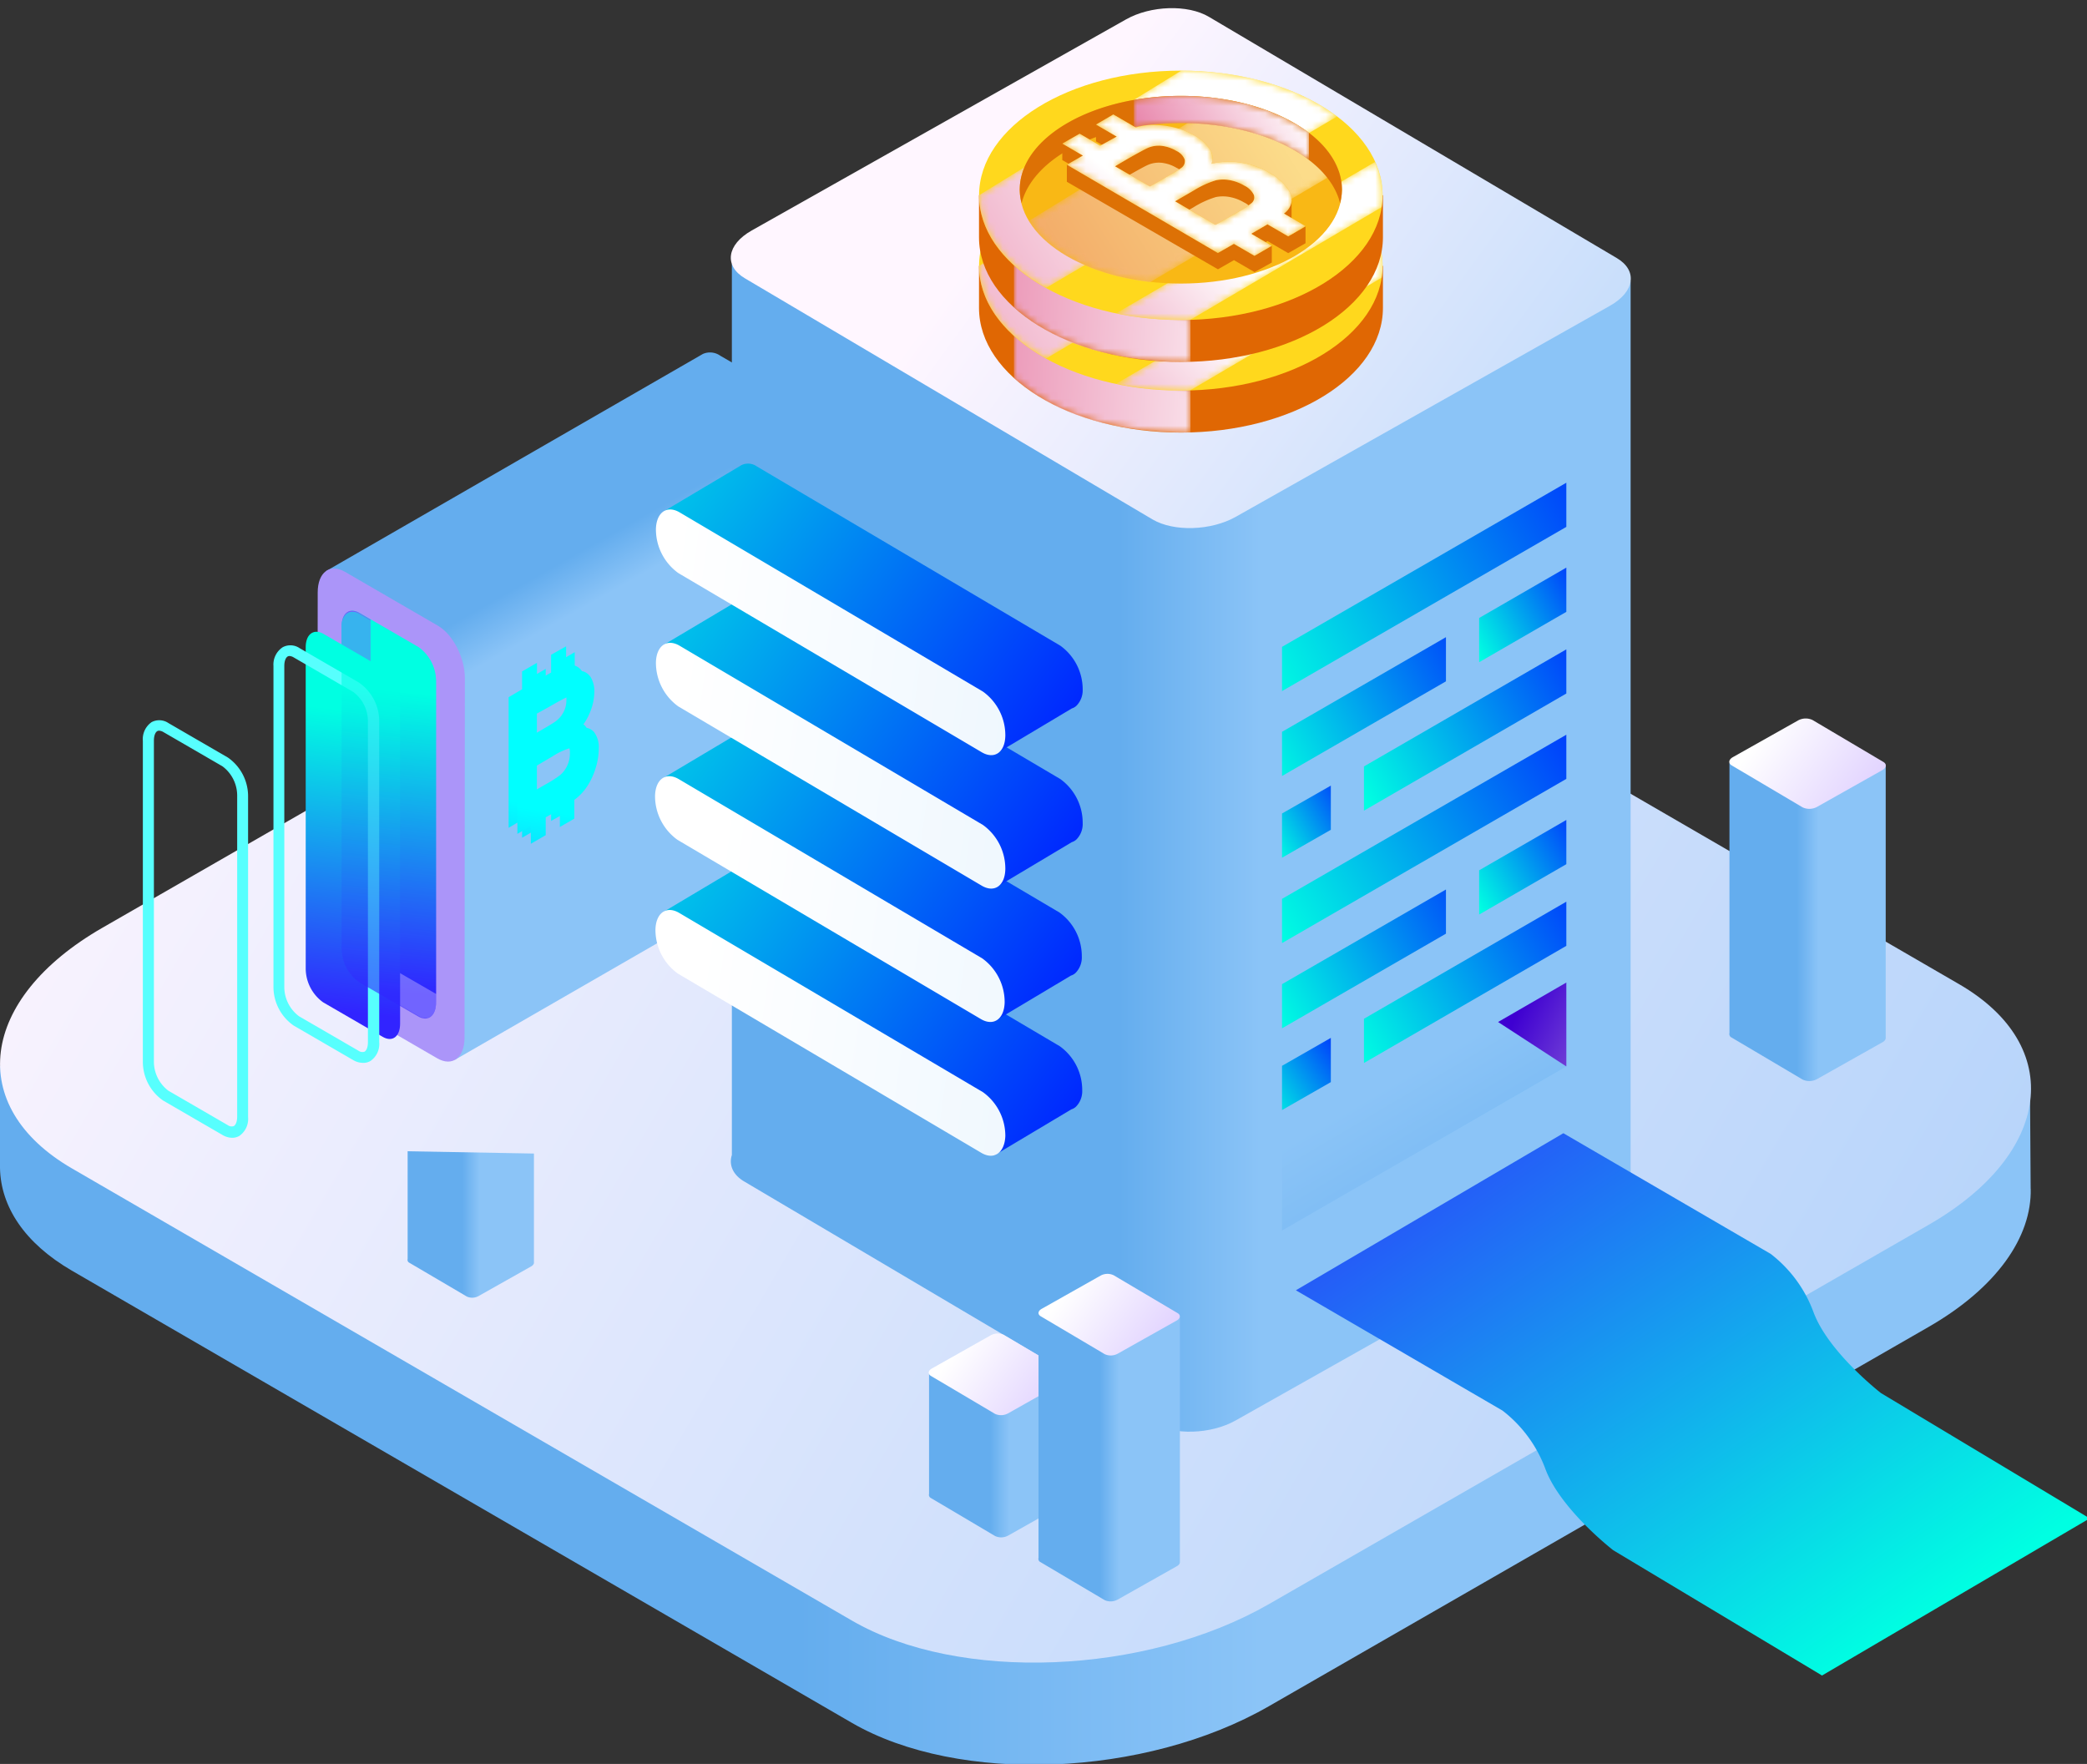 <svg xmlns="http://www.w3.org/2000/svg" xmlns:xlink="http://www.w3.org/1999/xlink" viewBox="0 0 310 262" id="el_thKNC7tWD"><rect x="0" y="0" width="310" height="262" fill="#333333" stroke="none"/><style>@-webkit-keyframes kf_el_t92Zo5rn8HO_an_Jmj8-6exs{0%{-webkit-transform: translate(223.72px, 174.95px) translate(-223.72px, -174.95px) translate(-10px, -10px);transform: translate(223.72px, 174.95px) translate(-223.72px, -174.95px) translate(-10px, -10px);}66.67%{-webkit-transform: translate(223.72px, 174.95px) translate(-223.72px, -174.95px) translate(-10px, -10px);transform: translate(223.72px, 174.95px) translate(-223.72px, -174.95px) translate(-10px, -10px);}100%{-webkit-transform: translate(223.72px, 174.95px) translate(-223.72px, -174.95px) translate(0px, 0px);transform: translate(223.72px, 174.95px) translate(-223.72px, -174.95px) translate(0px, 0px);}}@keyframes kf_el_t92Zo5rn8HO_an_Jmj8-6exs{0%{-webkit-transform: translate(223.72px, 174.95px) translate(-223.72px, -174.95px) translate(-10px, -10px);transform: translate(223.72px, 174.95px) translate(-223.72px, -174.95px) translate(-10px, -10px);}66.67%{-webkit-transform: translate(223.72px, 174.95px) translate(-223.72px, -174.95px) translate(-10px, -10px);transform: translate(223.72px, 174.95px) translate(-223.72px, -174.95px) translate(-10px, -10px);}100%{-webkit-transform: translate(223.72px, 174.95px) translate(-223.72px, -174.95px) translate(0px, 0px);transform: translate(223.72px, 174.95px) translate(-223.72px, -174.95px) translate(0px, 0px);}}@-webkit-keyframes kf_el_t92Zo5rn8HO_an_yaM1myPEq{0%{opacity: 0;}66.67%{opacity: 0;}100%{opacity: 1;}}@keyframes kf_el_t92Zo5rn8HO_an_yaM1myPEq{0%{opacity: 0;}66.67%{opacity: 0;}100%{opacity: 1;}}@-webkit-keyframes kf_el_9iBNN9ILLmA_an_gBY4Jnk6t{0%{-webkit-transform: translate(223.72px, 180.72px) translate(-223.72px, -180.72px) translate(-10px, -10px);transform: translate(223.72px, 180.72px) translate(-223.72px, -180.72px) translate(-10px, -10px);}33.33%{-webkit-transform: translate(223.72px, 180.72px) translate(-223.72px, -180.72px) translate(-10px, -10px);transform: translate(223.72px, 180.72px) translate(-223.72px, -180.72px) translate(-10px, -10px);}66.67%{-webkit-transform: translate(223.72px, 180.72px) translate(-223.72px, -180.72px) translate(0px, 0px);transform: translate(223.72px, 180.72px) translate(-223.72px, -180.72px) translate(0px, 0px);}100%{-webkit-transform: translate(223.72px, 180.72px) translate(-223.72px, -180.72px) translate(0px, 0px);transform: translate(223.72px, 180.72px) translate(-223.72px, -180.72px) translate(0px, 0px);}}@keyframes kf_el_9iBNN9ILLmA_an_gBY4Jnk6t{0%{-webkit-transform: translate(223.72px, 180.72px) translate(-223.72px, -180.72px) translate(-10px, -10px);transform: translate(223.72px, 180.72px) translate(-223.72px, -180.72px) translate(-10px, -10px);}33.33%{-webkit-transform: translate(223.72px, 180.72px) translate(-223.72px, -180.72px) translate(-10px, -10px);transform: translate(223.72px, 180.72px) translate(-223.72px, -180.72px) translate(-10px, -10px);}66.67%{-webkit-transform: translate(223.72px, 180.72px) translate(-223.72px, -180.72px) translate(0px, 0px);transform: translate(223.72px, 180.72px) translate(-223.72px, -180.72px) translate(0px, 0px);}100%{-webkit-transform: translate(223.72px, 180.72px) translate(-223.72px, -180.72px) translate(0px, 0px);transform: translate(223.72px, 180.72px) translate(-223.72px, -180.72px) translate(0px, 0px);}}@-webkit-keyframes kf_el_9iBNN9ILLmA_an_VFKQkzlcr{0%{opacity: 0;}33.33%{opacity: 0;}66.67%{opacity: 1;}100%{opacity: 1;}}@keyframes kf_el_9iBNN9ILLmA_an_VFKQkzlcr{0%{opacity: 0;}33.33%{opacity: 0;}66.67%{opacity: 1;}100%{opacity: 1;}}@-webkit-keyframes kf_el_ZoH5CTw1dGL_an_A3bDj6UAI{0%{-webkit-transform: translate(223.72px, 186.48px) translate(-223.72px, -186.48px) translate(-10px, -10px);transform: translate(223.72px, 186.48px) translate(-223.72px, -186.48px) translate(-10px, -10px);}33.33%{-webkit-transform: translate(223.72px, 186.48px) translate(-223.72px, -186.48px) translate(0px, 0px);transform: translate(223.72px, 186.48px) translate(-223.72px, -186.48px) translate(0px, 0px);}100%{-webkit-transform: translate(223.72px, 186.48px) translate(-223.72px, -186.48px) translate(0px, 0px);transform: translate(223.72px, 186.48px) translate(-223.72px, -186.48px) translate(0px, 0px);}}@keyframes kf_el_ZoH5CTw1dGL_an_A3bDj6UAI{0%{-webkit-transform: translate(223.72px, 186.48px) translate(-223.72px, -186.48px) translate(-10px, -10px);transform: translate(223.72px, 186.48px) translate(-223.72px, -186.48px) translate(-10px, -10px);}33.33%{-webkit-transform: translate(223.72px, 186.48px) translate(-223.72px, -186.48px) translate(0px, 0px);transform: translate(223.72px, 186.48px) translate(-223.72px, -186.48px) translate(0px, 0px);}100%{-webkit-transform: translate(223.72px, 186.48px) translate(-223.72px, -186.48px) translate(0px, 0px);transform: translate(223.72px, 186.48px) translate(-223.72px, -186.48px) translate(0px, 0px);}}@-webkit-keyframes kf_el_ZoH5CTw1dGL_an_bG0IV3kl-{0%{opacity: 0;}33.33%{opacity: 1;}100%{opacity: 1;}}@keyframes kf_el_ZoH5CTw1dGL_an_bG0IV3kl-{0%{opacity: 0;}33.33%{opacity: 1;}100%{opacity: 1;}}#el_thKNC7tWD *{-webkit-animation-duration: 6s;animation-duration: 6s;-webkit-animation-iteration-count: infinite;animation-iteration-count: infinite;-webkit-animation-timing-function: cubic-bezier(0, 0, 1, 1);animation-timing-function: cubic-bezier(0, 0, 1, 1);}#el_j-k0haKNc7{isolation: isolate;}#el_r1fMlAZpQy{fill: url(#New_Gradient_Swatch_1);}#el_zsKPMvwANb{fill: url(#New_Gradient_Swatch_4);}#el_PrFwmeOnca{fill: url(#New_Gradient_Swatch_1-2);}#el_WO7CbcNF0z{fill: #ab95f9;}#el_H02XlAqyci{fill: url(#linear-gradient-37);}#el_o_8Ddg9N8j{fill: url(#linear-gradient-38);}#el_vBQ-pdprW8{mix-blend-mode: overlay;fill: url(#linear-gradient-39);}#el_1-Lmp2EhAvH{mix-blend-mode: overlay;}#el_qrpqhuum0sg{fill: #57fffe;}#el_r7DK_y4I4Wf{mix-blend-mode: overlay;}#el_OY46i8Ui4Lv{fill: #57fffe;}#el_FQifBS77-r4{mix-blend-mode: overlay;opacity: 0.6;fill: url(#linear-gradient-40);}#el_xDmTPGmlUbV{mix-blend-mode: overlay;}#el_uzvKGmOrMZP{fill: url(#linear-gradient-41);}#el_SEbd6nKVcYJ{mix-blend-mode: overlay;}#el_TmoBC5htu1D{fill: url(#linear-gradient-42);}#el_DudOPfCNNvX{fill: url(#New_Gradient_Swatch_1-3);}#el_PT_z4NKZGas{fill: url(#linear-gradient-43);}#el_WPv76H4qW-C{fill: url(#New_Gradient_Swatch_3);}#el_Fg2mh90FST3{fill: url(#New_Gradient_Swatch_2);}#el_bEaGdVGwsyu{fill: url(#New_Gradient_Swatch_3-2);}#el_VoSXvp7IgKl{fill: url(#New_Gradient_Swatch_2-2);}#el_PlBa70dtWc5{fill: url(#New_Gradient_Swatch_3-3);}#el_iKu9kxH9I6W{fill: url(#New_Gradient_Swatch_2-3);}#el_FpsFvFRqNX7{fill: url(#New_Gradient_Swatch_3-4);}#el_T1Ygp7qIBsY{fill: url(#New_Gradient_Swatch_2-4);}#el_mdJsK7UFlad{fill: url(#New_Gradient_Swatch_3-5);}#el_mhUVeGrPu6i{fill: url(#New_Gradient_Swatch_3-6);}#el_etgtJLIQQAE{fill: url(#New_Gradient_Swatch_3-7);}#el_Mc4PgIMTDCP{fill: url(#New_Gradient_Swatch_3-8);}#el_VpEYBSzKY_T{fill: url(#New_Gradient_Swatch_3-9);}#el_WAPHuU-cbGM{fill: url(#New_Gradient_Swatch_3-10);}#el_tV5ilpt5vA9{fill: url(#New_Gradient_Swatch_3-11);}#el_qscYJeJCBhk{fill: url(#New_Gradient_Swatch_3-12);}#el_ZjQZHlegcyC{fill: url(#New_Gradient_Swatch_3-13);}#el_Rsh-ktdH023{fill: url(#New_Gradient_Swatch_3-14);}#el_cyYC_ZGAg1l{fill: url(#New_Gradient_Swatch_1-4);}#el_OQq68lQdTW8{fill: url(#linear-gradient-44);}#el_8LE2x3umc6d{fill: url(#New_Gradient_Swatch_1-5);}#el_mYMpra8EZD7{fill: url(#linear-gradient-45);}#el_ffER4rrKwFg{fill: url(#New_Gradient_Swatch_1-6);}#el_sn-eTTXmDYl{fill: url(#linear-gradient-46);}#el_du4z1TruzAr{fill: url(#New_Gradient_Swatch_1-7);}#el_R_bhVpHiH9g{fill: url(#linear-gradient-47);}#el_iLD1MOBQ5iD{fill: url(#New_Gradient_Swatch_1-8);}#el_-KKN-Ok-DdK{fill: url(#linear-gradient-48);}#el__iT08rb8sGO{fill: #e06703;}#el_GSVNGpzA4pf{-webkit-mask: url(#mask-37);mask: url(#mask-37);}#el_dvvVYFHxrRl{mix-blend-mode: overlay;fill: url(#linear-gradient-49);}#el_YLFiDVlbeQf{fill: #ffd81d;}#el_8Gk58j957q-{-webkit-mask: url(#mask-38);mask: url(#mask-38);}#el_khg-pYs-Wtw{mix-blend-mode: overlay;fill: url(#linear-gradient-50);}#el_oRZH0SkzZNK{-webkit-mask: url(#mask-39);mask: url(#mask-39);}#el_1oy44H2hxQ4{mix-blend-mode: overlay;fill: url(#linear-gradient-51);}#el_XHet03eqoJy{fill: #f9b815;}#el_RZfZwRNnkNY{-webkit-mask: url(#mask-40);mask: url(#mask-40);}#el_icrftEVlYFZ{mix-blend-mode: overlay;opacity: 0.5;fill: url(#linear-gradient-52);}#el_RW234UeEdzL{fill: #dd7105;}#el_KE_Ur30jCme{-webkit-mask: url(#mask-41);mask: url(#mask-41);}#el_NC24xUeb2Rj{mix-blend-mode: overlay;fill: url(#linear-gradient-53);}#el_u0TIWySn0GO{fill: #dd7105;}#el_DXO33tB_vUV{fill: #f9b815;}#el_TUDgHBmasLT{mix-blend-mode: overlay;}#el_hO7Sti8bnWl{-webkit-mask: url(#mask-42);mask: url(#mask-42);}#el_oNFLcSl-G2R{fill: url(#linear-gradient-54);}#el_FErWdVPktF4{fill: #e06703;}#el_eNFvKOf0_th{-webkit-mask: url(#mask-43);mask: url(#mask-43);}#el_acNllNJQTME{mix-blend-mode: overlay;fill: url(#linear-gradient-55);}#el_JZjtNg-IMy3{fill: #ffd81d;}#el_kqv0fLujU9I{-webkit-mask: url(#mask-44);mask: url(#mask-44);}#el_WyJTbURoVLm{mix-blend-mode: overlay;fill: url(#linear-gradient-56);}#el_nrvlpaReRbE{-webkit-mask: url(#mask-45);mask: url(#mask-45);}#el_vHkdzDYdqkX{mix-blend-mode: overlay;fill: url(#linear-gradient-57);}#el_Hjxnlv-6mnp{fill: #f9b815;}#el_ymRCHwN3Qr6{-webkit-mask: url(#mask-46);mask: url(#mask-46);}#el_A97A8bK8tIr{mix-blend-mode: overlay;opacity: 0.5;fill: url(#linear-gradient-58);}#el_6V8aB9kWz3K{fill: #dd7105;}#el_6bERNDUOpxM{-webkit-mask: url(#mask-47);mask: url(#mask-47);}#el_9fB31N-ECdr{mix-blend-mode: overlay;fill: url(#linear-gradient-59);}#el_ZZkJk8u5jop{fill: #dd7105;}#el_Q_lrONRDgZn{fill: #f9b815;}#el_6OzfqJOpEPb{mix-blend-mode: overlay;}#el_jkQfyF2w8{-webkit-mask: url(#mask-48);mask: url(#mask-48);}#el_tHn1MveZ3h{fill: url(#linear-gradient-60);}#el_mg1arOzWj4{fill: #e06703;}#el_DrCysEnBZo{-webkit-mask: url(#mask-49);mask: url(#mask-49);}#el_6xvZrxNxEP{mix-blend-mode: overlay;fill: url(#linear-gradient-61);}#el_qvCh-njAzK{fill: #ffd81d;}#el_jeyl0OOLpQ{-webkit-mask: url(#mask-50);mask: url(#mask-50);}#el_VkL1z5HtB4{mix-blend-mode: overlay;fill: url(#linear-gradient-62);}#el_BUXDrq30yV{-webkit-mask: url(#mask-51);mask: url(#mask-51);}#el_WxRCNauwR-{mix-blend-mode: overlay;fill: url(#linear-gradient-63);}#el_IKJB7tbsZZ{fill: #f9b815;}#el_wbuNJhdd8o{-webkit-mask: url(#mask-52);mask: url(#mask-52);}#el_tSjgeo-7iS{mix-blend-mode: overlay;opacity: 0.5;fill: url(#linear-gradient-64);}#el_oX0jrVsgz7{fill: #dd7105;}#el_rfg6HYt4BbY{-webkit-mask: url(#mask-53);mask: url(#mask-53);}#el_gzAAEJlBwhZ{mix-blend-mode: overlay;fill: url(#linear-gradient-65);}#el_OVQ0HPz1HXK{fill: #dd7105;}#el_BMwGhYzfZ6a{fill: #f9b815;}#el_1EABjEBQrfk{mix-blend-mode: overlay;}#el_M2mEUCOgd_C{-webkit-mask: url(#mask-54);mask: url(#mask-54);}#el_0Pr7bTgQ4wp{fill: url(#linear-gradient-66);}#el_ECR4gjYnk8f{fill: #e06703;}#el_kXRsZs6bRIY{-webkit-mask: url(#mask-55);mask: url(#mask-55);}#el_dGnJaBQ_MDZ{mix-blend-mode: overlay;fill: url(#linear-gradient-67);}#el_NCGQjFVlStn{fill: #ffd81d;}#el_gIAqrJipmDA{-webkit-mask: url(#mask-56);mask: url(#mask-56);}#el_3_Cu2xPSnWV{mix-blend-mode: overlay;fill: url(#linear-gradient-68);}#el_VPmaCnI3J9l{-webkit-mask: url(#mask-57);mask: url(#mask-57);}#el_ZU-EZf-QC8_{mix-blend-mode: overlay;fill: url(#linear-gradient-69);}#el_J_DL8PFaM2p{fill: #f9b815;}#el_jQqA8cT0a_v{-webkit-mask: url(#mask-58);mask: url(#mask-58);}#el_ZsSylouqPgl{mix-blend-mode: overlay;opacity: 0.5;fill: url(#linear-gradient-70);}#el_UXbeOEeoRuD{fill: #dd7105;}#el_PAR_1LQfl0w{-webkit-mask: url(#mask-59);mask: url(#mask-59);}#el_o1H69Vz6nOE{mix-blend-mode: overlay;fill: url(#linear-gradient-71);}#el_4MkXoTe7_MD{fill: #dd7105;}#el_Cr1jvpQ-lVZ{fill: #f9b815;}#el_iatm97TKF4T{mix-blend-mode: overlay;}#el_ZR1kknobanp{-webkit-mask: url(#mask-60);mask: url(#mask-60);}#el_4nX4HE-DMNv{fill: url(#linear-gradient-72);}#el_VSx63pKu7UF{fill: #e06703;}#el_JhI2tkk0tw6{-webkit-mask: url(#mask-61);mask: url(#mask-61);}#el_uwLt6Ubc8bO{mix-blend-mode: overlay;fill: url(#linear-gradient-73);}#el_Hod70bp-GoM{fill: #ffd81d;}#el_7esB7DQsK8X{-webkit-mask: url(#mask-62);mask: url(#mask-62);}#el_LCmNNxNWtnP{mix-blend-mode: overlay;fill: url(#linear-gradient-74);}#el_4BH8gzp3pdw{-webkit-mask: url(#mask-63);mask: url(#mask-63);}#el_OhlDoRFRUFD{mix-blend-mode: overlay;fill: url(#linear-gradient-75);}#el_BYJVl3vVU0p{fill: #f9b815;}#el_ka4Bw171PkU{-webkit-mask: url(#mask-64);mask: url(#mask-64);}#el_xQaC0v5YeA_{mix-blend-mode: overlay;opacity: 0.5;fill: url(#linear-gradient-76);}#el_YvLRk3t3tXn{fill: #dd7105;}#el_qyWExGKhq_I{-webkit-mask: url(#mask-65);mask: url(#mask-65);}#el_s13hlDcuEqI{mix-blend-mode: overlay;fill: url(#linear-gradient-77);}#el_OXRtJ8jVBPj{fill: #dd7105;}#el_kzpkS22U-UJ{fill: #f9b815;}#el_Y7EbYZMz6m7{mix-blend-mode: overlay;}#el_Iz4s3iMDlYq{-webkit-mask: url(#mask-66);mask: url(#mask-66);}#el_ZNMpQyBmJ19{fill: url(#linear-gradient-78);}#el_2vPicHTNEzh{fill: #e06703;}#el_8yDjII51FSM{-webkit-mask: url(#mask-67);mask: url(#mask-67);}#el_Q4raEZza_OB{mix-blend-mode: overlay;fill: url(#linear-gradient-79);}#el_VfoEDWVg3Qg{fill: #ffd81d;}#el_gF7icrvG-mK{-webkit-mask: url(#mask-68);mask: url(#mask-68);}#el_n-9RU15zuv1{mix-blend-mode: overlay;fill: url(#linear-gradient-80);}#el_-0H4R9uurk5{-webkit-mask: url(#mask-69);mask: url(#mask-69);}#el_jvFhWx_KK7L{mix-blend-mode: overlay;fill: url(#linear-gradient-81);}#el_NlpHDlk2fk9{fill: #f9b815;}#el_vd3C_3aeeez{-webkit-mask: url(#mask-70);mask: url(#mask-70);}#el_LB_TvWXKsqM{mix-blend-mode: overlay;opacity: 0.5;fill: url(#linear-gradient-82);}#el_J3joQ6RF6Do{fill: #dd7105;}#el_lH6ytAQCZCg{-webkit-mask: url(#mask-71);mask: url(#mask-71);}#el_cNtE8FTUXWx{mix-blend-mode: overlay;fill: url(#linear-gradient-83);}#el_z5w-EvgUqYa{fill: #dd7105;}#el_XoTZSHOjczQ{fill: #f9b815;}#el_4mC-G_QD08w{mix-blend-mode: overlay;}#el_lEB1Ex1cx8n{-webkit-mask: url(#mask-72);mask: url(#mask-72);}#el_XlExGhWMAMC{fill: url(#linear-gradient-84);}#el_QWbdWUMEdT_an_zKxOhO-mM{-webkit-transform: translate(145.43px, 0px) translate(-145.43px, 0px) translate(50px, 50px);transform: translate(145.43px, 0px) translate(-145.43px, 0px) translate(50px, 50px);}#el_QWbdWUMEdT_an_cc8ZWtEVK{-webkit-transform: translate(145.43px, 0px) translate(-145.43px, 0px) translate(0px, 0px);transform: translate(145.43px, 0px) translate(-145.43px, 0px) translate(0px, 0px);}#el_bv2jIVQbiKf_an_tPVG42IRK{-webkit-transform: translate(145.42px, 10.49px) translate(-145.42px, -10.49px) translate(0px, 0px);transform: translate(145.42px, 10.49px) translate(-145.42px, -10.49px) translate(0px, 0px);}#el_-sIvgPLXCgN_an_FnCEJftkG{-webkit-transform: translate(145.42px, 20.97px) translate(-145.42px, -20.97px) translate(0px, 0px);transform: translate(145.42px, 20.97px) translate(-145.42px, -20.97px) translate(0px, 0px);}#el_QWbdWUMEdT{visibility: hidden;}#el_bv2jIVQbiKf_an_7oQmRVc8p{-webkit-transform: translate(145.42px, 10.49px) translate(-145.42px, -10.49px) translate(0px, 0px);transform: translate(145.42px, 10.49px) translate(-145.42px, -10.49px) translate(0px, 0px);}#el_-sIvgPLXCgN_an_0BUoi9liw{-webkit-transform: translate(145.42px, 20.97px) translate(-145.42px, -20.97px) translate(0px, 0px);transform: translate(145.42px, 20.97px) translate(-145.42px, -20.97px) translate(0px, 0px);}#el_bv2jIVQbiKf_an_vnI4Rtt8Y{-webkit-transform: translate(145.42px, 10.49px) rotate(21690deg) translate(-145.42px, -10.49px);transform: translate(145.42px, 10.49px) rotate(21690deg) translate(-145.42px, -10.49px);}#el_ZoH5CTw1dGL{-webkit-animation-fill-mode: backwards;animation-fill-mode: backwards;opacity: 0;-webkit-animation-name: kf_el_ZoH5CTw1dGL_an_bG0IV3kl-;animation-name: kf_el_ZoH5CTw1dGL_an_bG0IV3kl-;-webkit-animation-timing-function: cubic-bezier(0, 0, 1, 1);animation-timing-function: cubic-bezier(0, 0, 1, 1);}#el_ZoH5CTw1dGL_an_A3bDj6UAI{-webkit-animation-fill-mode: backwards;animation-fill-mode: backwards;-webkit-transform: translate(223.72px, 186.48px) translate(-223.72px, -186.48px) translate(-10px, -10px);transform: translate(223.72px, 186.48px) translate(-223.72px, -186.48px) translate(-10px, -10px);-webkit-animation-name: kf_el_ZoH5CTw1dGL_an_A3bDj6UAI;animation-name: kf_el_ZoH5CTw1dGL_an_A3bDj6UAI;-webkit-animation-timing-function: cubic-bezier(0, 0, 1, 1);animation-timing-function: cubic-bezier(0, 0, 1, 1);}#el_9iBNN9ILLmA{-webkit-animation-fill-mode: backwards;animation-fill-mode: backwards;opacity: 0;-webkit-animation-name: kf_el_9iBNN9ILLmA_an_VFKQkzlcr;animation-name: kf_el_9iBNN9ILLmA_an_VFKQkzlcr;-webkit-animation-timing-function: cubic-bezier(0, 0, 1, 1);animation-timing-function: cubic-bezier(0, 0, 1, 1);}#el_9iBNN9ILLmA_an_gBY4Jnk6t{-webkit-animation-fill-mode: backwards;animation-fill-mode: backwards;-webkit-transform: translate(223.72px, 180.72px) translate(-223.72px, -180.72px) translate(-10px, -10px);transform: translate(223.72px, 180.72px) translate(-223.72px, -180.72px) translate(-10px, -10px);-webkit-animation-name: kf_el_9iBNN9ILLmA_an_gBY4Jnk6t;animation-name: kf_el_9iBNN9ILLmA_an_gBY4Jnk6t;-webkit-animation-timing-function: cubic-bezier(0, 0, 1, 1);animation-timing-function: cubic-bezier(0, 0, 1, 1);}#el_t92Zo5rn8HO{-webkit-animation-fill-mode: backwards;animation-fill-mode: backwards;opacity: 0;-webkit-animation-name: kf_el_t92Zo5rn8HO_an_yaM1myPEq;animation-name: kf_el_t92Zo5rn8HO_an_yaM1myPEq;-webkit-animation-timing-function: cubic-bezier(0, 0, 1, 1);animation-timing-function: cubic-bezier(0, 0, 1, 1);}#el_t92Zo5rn8HO_an_Jmj8-6exs{-webkit-animation-fill-mode: backwards;animation-fill-mode: backwards;-webkit-transform: translate(223.72px, 174.95px) translate(-223.72px, -174.95px) translate(-10px, -10px);transform: translate(223.72px, 174.95px) translate(-223.72px, -174.95px) translate(-10px, -10px);-webkit-animation-name: kf_el_t92Zo5rn8HO_an_Jmj8-6exs;animation-name: kf_el_t92Zo5rn8HO_an_Jmj8-6exs;-webkit-animation-timing-function: cubic-bezier(0, 0, 1, 1);animation-timing-function: cubic-bezier(0, 0, 1, 1);}</style><defs><filter id="luminosity-noclip" x="150.61" y="-8286.26" width="26.22" height="32766" filterUnits="userSpaceOnUse" color-interpolation-filters="sRGB"><feFlood flood-color="#fff" result="bg"/><feBlend in="SourceGraphic" in2="bg"/></filter><mask id="mask" x="150.61" y="-8286.26" width="26.22" height="32766" maskUnits="userSpaceOnUse"><g class="cls-215"/></mask><linearGradient id="linear-gradient" x1="90.6" y1="50.52" x2="191.03" y2="56.76" gradientUnits="userSpaceOnUse"><stop offset="0"/><stop offset="1" stop-color="#fff"/></linearGradient><filter id="luminosity-noclip-2" x="157.79" y="-8286.26" width="36.13" height="32766" filterUnits="userSpaceOnUse" color-interpolation-filters="sRGB"><feFlood flood-color="#fff" result="bg"/><feBlend in="SourceGraphic" in2="bg"/></filter><mask id="mask-2" x="157.79" y="-8286.26" width="36.13" height="32766" maskUnits="userSpaceOnUse"><g class="cls-214"/></mask><linearGradient id="linear-gradient-2" x1="142.16" y1="83.79" x2="173.01" y2="41.84" xlink:href="#linear-gradient"/><linearGradient id="linear-gradient-3" x1="90.6" y1="40.04" x2="191.03" y2="46.28" xlink:href="#linear-gradient"/><filter id="luminosity-noclip-4" x="145.43" y="-8286.26" width="53.19" height="32766" filterUnits="userSpaceOnUse" color-interpolation-filters="sRGB"><feFlood flood-color="#fff" result="bg"/><feBlend in="SourceGraphic" in2="bg"/></filter><mask id="mask-4" x="145.43" y="-8286.26" width="53.19" height="32766" maskUnits="userSpaceOnUse"><g class="cls-213"/></mask><linearGradient id="linear-gradient-4" x1="81.57" y1="80.23" x2="175.22" y2="21.13" xlink:href="#linear-gradient"/><filter id="luminosity-noclip-5" x="165.79" y="-8286.26" width="39.57" height="32766" filterUnits="userSpaceOnUse" color-interpolation-filters="sRGB"><feFlood flood-color="#fff" result="bg"/><feBlend in="SourceGraphic" in2="bg"/></filter><mask id="mask-5" x="165.79" y="-8286.26" width="39.57" height="32766" maskUnits="userSpaceOnUse"><g class="cls-212"/></mask><linearGradient id="linear-gradient-5" x1="133.31" y1="84.31" x2="184.23" y2="39.76" xlink:href="#linear-gradient"/><filter id="luminosity-noclip-6" x="152.84" y="-8286.26" width="46.02" height="32766" filterUnits="userSpaceOnUse" color-interpolation-filters="sRGB"><feFlood flood-color="#fff" result="bg"/><feBlend in="SourceGraphic" in2="bg"/></filter><mask id="mask-6" x="152.84" y="-8286.26" width="46.02" height="32766" maskUnits="userSpaceOnUse"><g class="cls-211"/></mask><linearGradient id="linear-gradient-6" x1="107.91" y1="71.99" x2="189.65" y2="20.4" xlink:href="#linear-gradient"/><linearGradient id="linear-gradient-7" x1="81.57" y1="90.72" x2="175.22" y2="31.61" xlink:href="#linear-gradient"/><filter id="luminosity-noclip-8" x="168.43" y="-8286.26" width="25.98" height="32766" filterUnits="userSpaceOnUse" color-interpolation-filters="sRGB"><feFlood flood-color="#fff" result="bg"/><feBlend in="SourceGraphic" in2="bg"/></filter><mask id="mask-8" x="168.43" y="-8286.26" width="25.98" height="32766" maskUnits="userSpaceOnUse"><g class="cls-210"/></mask><linearGradient id="linear-gradient-8" x1="153.59" y1="36.88" x2="191.6" y2="12.89" xlink:href="#linear-gradient"/><linearGradient id="linear-gradient-9" x1="142.16" y1="73.31" x2="173.01" y2="31.36" xlink:href="#linear-gradient"/><linearGradient id="linear-gradient-10" x1="90.6" y1="29.55" x2="191.03" y2="35.79" xlink:href="#linear-gradient"/><linearGradient id="linear-gradient-11" x1="81.57" y1="69.75" x2="175.22" y2="10.65" xlink:href="#linear-gradient"/><linearGradient id="linear-gradient-12" x1="133.31" y1="73.82" x2="184.23" y2="29.27" xlink:href="#linear-gradient"/><linearGradient id="linear-gradient-13" x1="107.91" y1="61.5" x2="189.65" y2="9.92" xlink:href="#linear-gradient"/><linearGradient id="linear-gradient-14" x1="153.59" y1="26.4" x2="191.6" y2="2.4" xlink:href="#linear-gradient"/><linearGradient id="linear-gradient-15" x1="142.16" y1="62.83" x2="173.01" y2="20.87" xlink:href="#linear-gradient"/><filter id="luminosity-noclip-16" x="226.59" y="-8286.26" width="14.42" height="32766" filterUnits="userSpaceOnUse" color-interpolation-filters="sRGB"><feFlood flood-color="#fff" result="bg"/><feBlend in="SourceGraphic" in2="bg"/></filter><mask id="mask-16" x="226.59" y="-8286.26" width="14.42" height="32766" maskUnits="userSpaceOnUse"><g class="cls-209"/></mask><linearGradient id="linear-gradient-16" x1="193.59" y1="202.74" x2="248.82" y2="206.17" xlink:href="#linear-gradient"/><filter id="luminosity-noclip-17" x="223.74" y="-8286.26" width="29.25" height="32766" filterUnits="userSpaceOnUse" color-interpolation-filters="sRGB"><feFlood flood-color="#fff" result="bg"/><feBlend in="SourceGraphic" in2="bg"/></filter><mask id="mask-17" x="223.74" y="-8286.26" width="29.25" height="32766" maskUnits="userSpaceOnUse"><g class="cls-208"/></mask><linearGradient id="linear-gradient-17" x1="188.63" y1="224.84" x2="240.13" y2="192.34" xlink:href="#linear-gradient"/><linearGradient id="linear-gradient-18" x1="133.31" y1="94.79" x2="184.23" y2="50.24" xlink:href="#linear-gradient"/><filter id="luminosity-noclip-19" x="234.94" y="-8286.26" width="21.76" height="32766" filterUnits="userSpaceOnUse" color-interpolation-filters="sRGB"><feFlood flood-color="#fff" result="bg"/><feBlend in="SourceGraphic" in2="bg"/></filter><mask id="mask-19" x="234.94" y="-8286.26" width="21.76" height="32766" maskUnits="userSpaceOnUse"><g class="cls-207"/></mask><linearGradient id="linear-gradient-19" x1="217.08" y1="227.08" x2="245.08" y2="202.58" xlink:href="#linear-gradient"/><filter id="luminosity-noclip-20" x="227.82" y="-8286.26" width="25.31" height="32766" filterUnits="userSpaceOnUse" color-interpolation-filters="sRGB"><feFlood flood-color="#fff" result="bg"/><feBlend in="SourceGraphic" in2="bg"/></filter><mask id="mask-20" x="227.82" y="-8286.26" width="25.31" height="32766" maskUnits="userSpaceOnUse"><g class="cls-206"/></mask><linearGradient id="linear-gradient-20" x1="203.11" y1="220.31" x2="248.06" y2="191.94" xlink:href="#linear-gradient"/><filter id="luminosity-noclip-21" x="236.39" y="-8286.26" width="14.29" height="32766" filterUnits="userSpaceOnUse" color-interpolation-filters="sRGB"><feFlood flood-color="#fff" result="bg"/><feBlend in="SourceGraphic" in2="bg"/></filter><mask id="mask-21" x="236.39" y="-8286.26" width="14.29" height="32766" maskUnits="userSpaceOnUse"><g class="cls-205"/></mask><linearGradient id="linear-gradient-21" x1="228.23" y1="201" x2="249.13" y2="187.81" xlink:href="#linear-gradient"/><filter id="luminosity-noclip-22" x="230.54" y="-8286.26" width="19.87" height="32766" filterUnits="userSpaceOnUse" color-interpolation-filters="sRGB"><feFlood flood-color="#fff" result="bg"/><feBlend in="SourceGraphic" in2="bg"/></filter><mask id="mask-22" x="230.54" y="-8286.26" width="19.87" height="32766" maskUnits="userSpaceOnUse"><g class="cls-204"/></mask><linearGradient id="linear-gradient-22" x1="221.94" y1="221.04" x2="238.91" y2="197.97" xlink:href="#linear-gradient"/><linearGradient id="linear-gradient-23" x1="193.59" y1="196.98" x2="248.82" y2="200.41" xlink:href="#linear-gradient"/><linearGradient id="linear-gradient-24" x1="188.63" y1="219.08" x2="240.13" y2="186.58" xlink:href="#linear-gradient"/><linearGradient id="linear-gradient-25" x1="217.08" y1="221.32" x2="245.08" y2="196.82" xlink:href="#linear-gradient"/><linearGradient id="linear-gradient-26" x1="203.11" y1="214.54" x2="248.06" y2="186.18" xlink:href="#linear-gradient"/><linearGradient id="linear-gradient-27" x1="228.23" y1="195.24" x2="249.13" y2="182.05" xlink:href="#linear-gradient"/><linearGradient id="linear-gradient-28" x1="221.94" y1="215.27" x2="238.91" y2="192.2" xlink:href="#linear-gradient"/><linearGradient id="linear-gradient-29" x1="107.91" y1="82.47" x2="189.65" y2="30.89" xlink:href="#linear-gradient"/><linearGradient id="linear-gradient-30" x1="193.59" y1="191.21" x2="248.82" y2="194.64" xlink:href="#linear-gradient"/><linearGradient id="linear-gradient-31" x1="188.63" y1="213.31" x2="240.13" y2="180.81" xlink:href="#linear-gradient"/><linearGradient id="linear-gradient-32" x1="217.08" y1="215.55" x2="245.08" y2="191.05" xlink:href="#linear-gradient"/><linearGradient id="linear-gradient-33" x1="203.11" y1="208.78" x2="248.06" y2="180.41" xlink:href="#linear-gradient"/><linearGradient id="linear-gradient-34" x1="228.23" y1="189.47" x2="249.13" y2="176.28" xlink:href="#linear-gradient"/><linearGradient id="linear-gradient-35" x1="221.94" y1="209.51" x2="238.91" y2="186.43" xlink:href="#linear-gradient"/><linearGradient id="linear-gradient-36" x1="153.59" y1="47.36" x2="191.6" y2="23.37" xlink:href="#linear-gradient"/><linearGradient id="New_Gradient_Swatch_1" x1="187.54" y1="175.04" x2="118.59" y2="175.04" gradientUnits="userSpaceOnUse"><stop offset="0" stop-color="#8bc4f7"/><stop offset="1" stop-color="#64adee"/></linearGradient><linearGradient id="New_Gradient_Swatch_4" x1="739.4" y1="503.08" x2="7.12" y2="76.07" gradientUnits="userSpaceOnUse"><stop offset="0" stop-color="#3799f2"/><stop offset="1" stop-color="#fff6ff"/></linearGradient><linearGradient id="New_Gradient_Swatch_1-2" x1="84.63" y1="91.44" x2="80.91" y2="84.88" xlink:href="#New_Gradient_Swatch_1"/><linearGradient id="linear-gradient-37" x1="55.12" y1="147.05" x2="59.65" y2="102.62" gradientUnits="userSpaceOnUse"><stop offset="0" stop-color="#3124ff"/><stop offset="1" stop-color="#00ffe2"/></linearGradient><linearGradient id="linear-gradient-38" x1="62.89" y1="132.46" x2="66.16" y2="137.42" gradientUnits="userSpaceOnUse"><stop offset="0" stop-color="#8942ff"/><stop offset="1" stop-color="#d3c2ff"/></linearGradient><linearGradient id="linear-gradient-39" x1="49.78" y1="150.18" x2="54.32" y2="105.75" xlink:href="#linear-gradient-37"/><linearGradient id="linear-gradient-40" x1="55.1" y1="147.14" x2="59.64" y2="102.71" xlink:href="#linear-gradient-37"/><linearGradient id="linear-gradient-41" x1="74.14" y1="158.58" x2="79.81" y2="119.57" gradientUnits="userSpaceOnUse"><stop offset="0" stop-color="#4f47ff"/><stop offset="1" stop-color="aqua"/></linearGradient><linearGradient id="linear-gradient-42" x1="75.44" y1="159.48" x2="81.12" y2="120.47" xlink:href="#linear-gradient-41"/><linearGradient id="New_Gradient_Swatch_1-3" x1="187.36" y1="125.93" x2="166.2" y2="125.93" xlink:href="#New_Gradient_Swatch_1"/><linearGradient id="linear-gradient-43" x1="516.41" y1="287.54" x2="154.09" y2="24.35" gradientUnits="userSpaceOnUse"><stop offset="0" stop-color="#5eaef5"/><stop offset="0.61" stop-color="#8bc4f7"/><stop offset="1" stop-color="#fff6ff"/></linearGradient><linearGradient id="New_Gradient_Swatch_3" x1="159.22" y1="168.2" x2="82.06" y2="112.91" gradientUnits="userSpaceOnUse"><stop offset="0" stop-color="#0024ff"/><stop offset="1" stop-color="#00ffe2"/></linearGradient><linearGradient id="New_Gradient_Swatch_2" x1="312.58" y1="41.33" x2="145.8" y2="-79.82" gradientTransform="matrix(0.85, 0.52, 0.47, 1.45, 18.92, 171.25)" gradientUnits="userSpaceOnUse"><stop offset="0" stop-color="#b9defc"/><stop offset="1" stop-color="#fff"/></linearGradient><linearGradient id="New_Gradient_Swatch_3-2" x1="159.16" y1="148.33" x2="81.99" y2="93.04" xlink:href="#New_Gradient_Swatch_3"/><linearGradient id="New_Gradient_Swatch_2-2" x1="324.08" y1="26.03" x2="157.3" y2="-95.12" xlink:href="#New_Gradient_Swatch_2"/><linearGradient id="New_Gradient_Swatch_3-3" x1="159.29" y1="128.51" x2="82.12" y2="73.22" xlink:href="#New_Gradient_Swatch_3"/><linearGradient id="New_Gradient_Swatch_2-3" x1="329.14" y1="5.8" x2="162.35" y2="-115.35" xlink:href="#New_Gradient_Swatch_2"/><linearGradient id="New_Gradient_Swatch_3-4" x1="159.29" y1="108.7" x2="82.12" y2="53.41" xlink:href="#New_Gradient_Swatch_3"/><linearGradient id="New_Gradient_Swatch_2-4" x1="337.71" y1="-11.65" x2="170.93" y2="-132.81" xlink:href="#New_Gradient_Swatch_2"/><linearGradient id="New_Gradient_Swatch_3-5" x1="242.64" y1="69.9" x2="186.93" y2="100.85" xlink:href="#New_Gradient_Swatch_3"/><linearGradient id="New_Gradient_Swatch_3-6" x1="236.58" y1="85.37" x2="218.6" y2="95.69" xlink:href="#New_Gradient_Swatch_3"/><linearGradient id="New_Gradient_Swatch_3-7" x1="223.5" y1="92.77" x2="187.29" y2="113.87" xlink:href="#New_Gradient_Swatch_3"/><linearGradient id="New_Gradient_Swatch_3-8" x1="239.63" y1="95.71" x2="201.9" y2="117.52" xlink:href="#New_Gradient_Swatch_3"/><linearGradient id="New_Gradient_Swatch_3-9" x1="201.79" y1="117.4" x2="188.52" y2="125.36" xlink:href="#New_Gradient_Swatch_3"/><linearGradient id="New_Gradient_Swatch_3-10" x1="240.02" y1="107.16" x2="189.02" y2="138.4" xlink:href="#New_Gradient_Swatch_3"/><linearGradient id="New_Gradient_Swatch_3-11" x1="236.74" y1="122.43" x2="218.71" y2="133.33" xlink:href="#New_Gradient_Swatch_3"/><linearGradient id="New_Gradient_Swatch_3-12" x1="224.36" y1="130.38" x2="188.69" y2="150.13" xlink:href="#New_Gradient_Swatch_3"/><linearGradient id="New_Gradient_Swatch_3-13" x1="240.12" y1="132.72" x2="200.92" y2="155.71" xlink:href="#New_Gradient_Swatch_3"/><linearGradient id="New_Gradient_Swatch_3-14" x1="200.9" y1="154.71" x2="187.04" y2="164.44" xlink:href="#New_Gradient_Swatch_3"/><linearGradient id="New_Gradient_Swatch_1-4" x1="208.75" y1="159.65" x2="229.18" y2="194.2" xlink:href="#New_Gradient_Swatch_1"/><linearGradient id="linear-gradient-44" x1="226.17" y1="148.91" x2="258.16" y2="164.98" gradientUnits="userSpaceOnUse"><stop offset="0" stop-color="#3e00d1"/><stop offset="1" stop-color="#ead6e2"/></linearGradient><linearGradient id="New_Gradient_Swatch_1-5" x1="149.93" y1="216.17" x2="147.03" y2="216.17" xlink:href="#New_Gradient_Swatch_1"/><linearGradient id="linear-gradient-45" x1="212.28" y1="250.47" x2="142.49" y2="199.77" gradientUnits="userSpaceOnUse"><stop offset="0" stop-color="#6318ff"/><stop offset="1" stop-color="#fff"/></linearGradient><linearGradient id="New_Gradient_Swatch_1-6" x1="166.24" y1="216.51" x2="163.34" y2="216.51" xlink:href="#New_Gradient_Swatch_1"/><linearGradient id="linear-gradient-46" x1="228.59" y1="241.64" x2="158.8" y2="190.94" xlink:href="#linear-gradient-45"/><linearGradient id="New_Gradient_Swatch_1-7" x1="270.12" y1="136.95" x2="266.91" y2="136.95" xlink:href="#New_Gradient_Swatch_1"/><linearGradient id="linear-gradient-47" x1="339.14" y1="164.76" x2="261.88" y2="108.64" xlink:href="#linear-gradient-45"/><linearGradient id="New_Gradient_Swatch_1-8" x1="71.25" y1="181.86" x2="68.65" y2="181.86" xlink:href="#New_Gradient_Swatch_1"/><linearGradient id="linear-gradient-48" x1="206.16" y1="143.1" x2="277.46" y2="246.24" xlink:href="#linear-gradient-37"/><filter id="luminosity-noclip-37" x="150.61" y="45.74" width="26.22" height="18.52" filterUnits="userSpaceOnUse" color-interpolation-filters="sRGB"><feFlood flood-color="#fff" result="bg"/><feBlend in="SourceGraphic" in2="bg"/></filter><mask id="mask-37" x="150.61" y="45.74" width="26.22" height="18.52" maskUnits="userSpaceOnUse"><g id="_Group_37" data-name="&lt;Group&gt;" class="cls-1"><g class="cls-2"><path id="_Path_" data-name="&lt;Path&gt;" class="cls-3" d="M150.61,45.74V56.15c6.82,6,15.91,8.11,26.22,8.11V58Z"/></g></g></mask><linearGradient id="linear-gradient-49" x1="90.6" y1="50.52" x2="191.03" y2="56.76" gradientUnits="userSpaceOnUse"><stop offset="0" stop-color="#d10b57"/><stop offset="1" stop-color="#fff"/></linearGradient><filter id="luminosity-noclip-38" x="145.43" y="20.97" width="53.19" height="32.28" filterUnits="userSpaceOnUse" color-interpolation-filters="sRGB"><feFlood flood-color="#fff" result="bg"/><feBlend in="SourceGraphic" in2="bg"/></filter><mask id="mask-38" x="145.43" y="20.97" width="53.19" height="32.28" maskUnits="userSpaceOnUse"><g id="_Group_38" data-name="&lt;Group&gt;" class="cls-18"><g class="cls-10"><path id="_Path_2" data-name="&lt;Path&gt;" class="cls-19" d="M155.38,53.25l43.23-25.47c-5.48-4.15-13.8-6.8-23.14-6.81L145.43,39.49C145.43,45,149.28,49.86,155.38,53.25Z"/></g></g></mask><linearGradient id="linear-gradient-50" x1="81.57" y1="90.72" x2="175.22" y2="31.61" xlink:href="#linear-gradient-49"/><filter id="luminosity-noclip-39" x="165.79" y="34.54" width="39.57" height="23.48" filterUnits="userSpaceOnUse" color-interpolation-filters="sRGB"><feFlood flood-color="#fff" result="bg"/><feBlend in="SourceGraphic" in2="bg"/></filter><mask id="mask-39" x="165.79" y="34.54" width="39.57" height="23.48" maskUnits="userSpaceOnUse"><g id="_Group_39" data-name="&lt;Group&gt;" class="cls-43"><g class="cls-13"><path id="_Path_3" data-name="&lt;Path&gt;" class="cls-44" d="M175.4,58c.46,0,.9,0,1.36,0l28.47-16.76a11.63,11.63,0,0,0,.14-1.72,12,12,0,0,0-1.12-5L165.79,57A46.92,46.92,0,0,0,175.4,58Z"/></g></g></mask><linearGradient id="linear-gradient-51" x1="133.31" y1="94.79" x2="184.23" y2="50.24" xlink:href="#linear-gradient-49"/><filter id="luminosity-noclip-40" x="152.84" y="26.6" width="46.02" height="25.79" filterUnits="userSpaceOnUse" color-interpolation-filters="sRGB"><feFlood flood-color="#fff" result="bg"/><feBlend in="SourceGraphic" in2="bg"/></filter><mask id="mask-40" x="152.84" y="26.6" width="46.02" height="25.79" maskUnits="userSpaceOnUse"><g id="_Group_40" data-name="&lt;Group&gt;" class="cls-69"><g class="cls-16"><path id="_Path_4" data-name="&lt;Path&gt;" class="cls-70" d="M170.86,52.39l28-16.5c-1.17-3.31-4.38-6.19-8.81-8.18a46.76,46.76,0,0,0-10.12-1.11l-27.1,16.7C155.62,47.92,162.44,51.44,170.86,52.39Z"/></g></g></mask><linearGradient id="linear-gradient-52" x1="107.91" y1="82.47" x2="189.65" y2="30.89" xlink:href="#linear-gradient-49"/><filter id="luminosity-noclip-41" x="168.43" y="24.72" width="25.98" height="9.53" filterUnits="userSpaceOnUse" color-interpolation-filters="sRGB"><feFlood flood-color="#fff" result="bg"/><feBlend in="SourceGraphic" in2="bg"/></filter><mask id="mask-41" x="168.43" y="24.72" width="25.98" height="9.53" maskUnits="userSpaceOnUse"><g id="_Group_41" data-name="&lt;Group&gt;" class="cls-83"><g class="cls-21"><path id="_Path_5" data-name="&lt;Path&gt;" class="cls-84" d="M175.43,24.72a40,40,0,0,0-7,.61V29.4a39.89,39.89,0,0,1,7-.62c7.74,0,14.6,2.15,19,5.47h0V30.2C190,26.87,183.18,24.72,175.43,24.72Z"/></g></g></mask><linearGradient id="linear-gradient-53" x1="153.59" y1="47.36" x2="191.6" y2="23.37" xlink:href="#linear-gradient-49"/><filter id="luminosity-noclip-42" x="157.79" y="27.48" width="36.13" height="20.98" filterUnits="userSpaceOnUse" color-interpolation-filters="sRGB"><feFlood flood-color="#fff" result="bg"/><feBlend in="SourceGraphic" in2="bg"/></filter><mask id="mask-42" x="157.79" y="27.48" width="36.13" height="20.98" maskUnits="userSpaceOnUse"><g id="_Group_42" data-name="&lt;Group&gt;" class="cls-4"><g class="cls-5"><path id="_Compound_Path_" data-name="&lt;Compound Path&gt;" class="cls-6" d="M191.35,45.6l-3.08-1.79-1.61.94-.81.46L188.91,47l-2.57,1.47-3.06-1.78L180.91,48,158.48,35l2.38-1.36-3.06-1.78,2.57-1.47,3.06,1.78,1.81-1,.64-.35L162.8,29l2.57-1.47,3.34,1.94a8.66,8.66,0,0,1,2.43-.38,12.84,12.84,0,0,1,3.18.35,11.11,11.11,0,0,1,3.14,1.23,6.13,6.13,0,0,1,2.25,2.05,2.26,2.26,0,0,1,.24,2.14,10.89,10.89,0,0,1,4.41-.17,12.09,12.09,0,0,1,4.21,1.5,8.53,8.53,0,0,1,2.44,2,3.26,3.26,0,0,1,.85,2.19,2.64,2.64,0,0,1-1.15,1.87l3.21,1.87ZM165.62,35.18l5.19,3L173,36.93q2-1.14,2.4-1.46a1.21,1.21,0,0,0,.58-1.26,2.38,2.38,0,0,0-1.25-1.31,5.53,5.53,0,0,0-2.12-.74,4.08,4.08,0,0,0-2.07.28q-.58.25-3,1.62Zm8.92,5.2,6,3.5,3.16-1.81a13.88,13.88,0,0,0,2.2-1.42,1.1,1.1,0,0,0,.34-1.23A3,3,0,0,0,184.82,38a6.46,6.46,0,0,0-2.08-.79,5.37,5.37,0,0,0-2.09,0,13.82,13.82,0,0,0-3.35,1.54Z"/></g></g></mask><linearGradient id="linear-gradient-54" x1="142.16" y1="83.79" x2="173.01" y2="41.84" xlink:href="#linear-gradient-49"/><filter id="luminosity-noclip-43" x="150.61" y="35.25" width="26.22" height="18.52" filterUnits="userSpaceOnUse" color-interpolation-filters="sRGB"><feFlood flood-color="#fff" result="bg"/><feBlend in="SourceGraphic" in2="bg"/></filter><mask id="mask-43" x="150.61" y="35.25" width="26.22" height="18.52" maskUnits="userSpaceOnUse"><g id="_Group_43" data-name="&lt;Group&gt;" class="cls-7"><g class="cls-2"><path id="_Path_6" data-name="&lt;Path&gt;" class="cls-8" d="M150.61,35.25V45.67c6.82,6,15.91,8.11,26.22,8.11V47.53Z"/></g></g></mask><linearGradient id="linear-gradient-55" x1="90.6" y1="40.04" x2="191.03" y2="46.28" xlink:href="#linear-gradient-49"/><filter id="luminosity-noclip-44" x="145.43" y="10.48" width="53.19" height="32.28" filterUnits="userSpaceOnUse" color-interpolation-filters="sRGB"><feFlood flood-color="#fff" result="bg"/><feBlend in="SourceGraphic" in2="bg"/></filter><mask id="mask-44" x="145.43" y="10.48" width="53.19" height="32.28" maskUnits="userSpaceOnUse"><g id="_Group_44" data-name="&lt;Group&gt;" class="cls-9"><g class="cls-10"><path id="_Path_7" data-name="&lt;Path&gt;" class="cls-11" d="M155.38,42.76,198.61,17.3c-5.48-4.15-13.8-6.8-23.14-6.81L145.43,29C145.43,34.47,149.28,39.37,155.38,42.76Z"/></g></g></mask><linearGradient id="linear-gradient-56" x1="81.57" y1="80.23" x2="175.22" y2="21.13" xlink:href="#linear-gradient-49"/><filter id="luminosity-noclip-45" x="165.79" y="24.06" width="39.57" height="23.48" filterUnits="userSpaceOnUse" color-interpolation-filters="sRGB"><feFlood flood-color="#fff" result="bg"/><feBlend in="SourceGraphic" in2="bg"/></filter><mask id="mask-45" x="165.79" y="24.06" width="39.57" height="23.48" maskUnits="userSpaceOnUse"><g id="_Group_45" data-name="&lt;Group&gt;" class="cls-12"><g class="cls-13"><path id="_Path_8" data-name="&lt;Path&gt;" class="cls-14" d="M175.4,47.53c.46,0,.9,0,1.36,0l28.47-16.76a11.63,11.63,0,0,0,.14-1.72,12,12,0,0,0-1.12-5L165.79,46.54A46.92,46.92,0,0,0,175.4,47.53Z"/></g></g></mask><linearGradient id="linear-gradient-57" x1="133.31" y1="84.31" x2="184.23" y2="39.76" xlink:href="#linear-gradient-49"/><filter id="luminosity-noclip-46" x="152.84" y="16.11" width="46.02" height="25.79" filterUnits="userSpaceOnUse" color-interpolation-filters="sRGB"><feFlood flood-color="#fff" result="bg"/><feBlend in="SourceGraphic" in2="bg"/></filter><mask id="mask-46" x="152.84" y="16.11" width="46.02" height="25.79" maskUnits="userSpaceOnUse"><g id="_Group_46" data-name="&lt;Group&gt;" class="cls-15"><g class="cls-16"><path id="_Path_9" data-name="&lt;Path&gt;" class="cls-17" d="M170.86,41.9l28-16.5c-1.17-3.31-4.38-6.19-8.81-8.18a46.76,46.76,0,0,0-10.12-1.11l-27.1,16.7C155.62,37.44,162.44,41,170.86,41.9Z"/></g></g></mask><linearGradient id="linear-gradient-58" x1="107.91" y1="71.99" x2="189.65" y2="20.4" xlink:href="#linear-gradient-49"/><filter id="luminosity-noclip-47" x="168.43" y="14.24" width="25.98" height="9.53" filterUnits="userSpaceOnUse" color-interpolation-filters="sRGB"><feFlood flood-color="#fff" result="bg"/><feBlend in="SourceGraphic" in2="bg"/></filter><mask id="mask-47" x="168.43" y="14.24" width="25.98" height="9.53" maskUnits="userSpaceOnUse"><g id="_Group_47" data-name="&lt;Group&gt;" class="cls-20"><g class="cls-21"><path id="_Path_10" data-name="&lt;Path&gt;" class="cls-22" d="M175.43,14.24a40,40,0,0,0-7,.61v4.07a39.89,39.89,0,0,1,7-.62c7.74,0,14.6,2.15,19,5.47h0V19.71C190,16.39,183.18,14.24,175.43,14.24Z"/></g></g></mask><linearGradient id="linear-gradient-59" x1="153.59" y1="36.88" x2="191.6" y2="12.89" xlink:href="#linear-gradient-49"/><filter id="luminosity-noclip-48" x="157.79" y="17" width="36.13" height="20.98" filterUnits="userSpaceOnUse" color-interpolation-filters="sRGB"><feFlood flood-color="#fff" result="bg"/><feBlend in="SourceGraphic" in2="bg"/></filter><mask id="mask-48" x="157.79" y="17" width="36.13" height="20.98" maskUnits="userSpaceOnUse"><g id="_Group_48" data-name="&lt;Group&gt;" class="cls-23"><g class="cls-5"><path id="_Compound_Path_2" data-name="&lt;Compound Path&gt;" class="cls-24" d="M191.35,35.11l-3.08-1.79-1.61.94-.81.46,3.06,1.78L186.34,38l-3.06-1.78-2.38,1.36L158.48,24.47l2.38-1.36-3.06-1.78,2.57-1.47,3.06,1.78,1.81-1,.64-.35-3.08-1.79L165.37,17l3.34,1.94a8.66,8.66,0,0,1,2.43-.38,12.84,12.84,0,0,1,3.18.35,11.11,11.11,0,0,1,3.14,1.23,6.13,6.13,0,0,1,2.25,2.05,2.26,2.26,0,0,1,.24,2.14,10.89,10.89,0,0,1,4.41-.17,12.09,12.09,0,0,1,4.21,1.5,8.53,8.53,0,0,1,2.44,2,3.26,3.26,0,0,1,.85,2.19,2.64,2.64,0,0,1-1.15,1.87l3.21,1.87ZM165.62,24.7l5.19,3L173,26.44q2-1.14,2.4-1.46a1.21,1.21,0,0,0,.58-1.26,2.38,2.38,0,0,0-1.25-1.31,5.53,5.53,0,0,0-2.12-.74,4.08,4.08,0,0,0-2.07.28q-.58.25-3,1.62Zm8.92,5.2,6,3.5,3.16-1.81a13.88,13.88,0,0,0,2.2-1.42,1.1,1.1,0,0,0,.34-1.23,3,3,0,0,0-1.43-1.38,6.46,6.46,0,0,0-2.08-.79,5.37,5.37,0,0,0-2.09,0,13.82,13.82,0,0,0-3.35,1.54Z"/></g></g></mask><linearGradient id="linear-gradient-60" x1="142.16" y1="73.31" x2="173.01" y2="31.36" xlink:href="#linear-gradient-49"/><filter id="luminosity-noclip-49" x="150.61" y="24.77" width="26.22" height="18.52" filterUnits="userSpaceOnUse" color-interpolation-filters="sRGB"><feFlood flood-color="#fff" result="bg"/><feBlend in="SourceGraphic" in2="bg"/></filter><mask id="mask-49" x="150.61" y="24.77" width="26.22" height="18.52" maskUnits="userSpaceOnUse"><g id="_Group_49" data-name="&lt;Group&gt;" class="cls-25"><g class="cls-2"><path id="_Path_11" data-name="&lt;Path&gt;" class="cls-26" d="M150.61,24.77V35.18c6.82,6,15.91,8.11,26.22,8.11V37Z"/></g></g></mask><linearGradient id="linear-gradient-61" x1="90.6" y1="29.55" x2="191.03" y2="35.79" xlink:href="#linear-gradient-49"/><filter id="luminosity-noclip-50" x="145.43" y="0" width="53.19" height="32.28" filterUnits="userSpaceOnUse" color-interpolation-filters="sRGB"><feFlood flood-color="#fff" result="bg"/><feBlend in="SourceGraphic" in2="bg"/></filter><mask id="mask-50" x="145.43" y="0" width="53.19" height="32.28" maskUnits="userSpaceOnUse"><g id="_Group_50" data-name="&lt;Group&gt;" class="cls-27"><g class="cls-10"><path id="_Path_12" data-name="&lt;Path&gt;" class="cls-28" d="M155.38,32.28,198.61,6.81C193.13,2.67,184.81,0,175.48,0L145.43,18.52C145.43,24,149.28,28.89,155.38,32.28Z"/></g></g></mask><linearGradient id="linear-gradient-62" x1="81.57" y1="69.75" x2="175.22" y2="10.65" xlink:href="#linear-gradient-49"/><filter id="luminosity-noclip-51" x="165.79" y="13.57" width="39.57" height="23.48" filterUnits="userSpaceOnUse" color-interpolation-filters="sRGB"><feFlood flood-color="#fff" result="bg"/><feBlend in="SourceGraphic" in2="bg"/></filter><mask id="mask-51" x="165.79" y="13.57" width="39.57" height="23.48" maskUnits="userSpaceOnUse"><g id="_Group_51" data-name="&lt;Group&gt;" class="cls-29"><g class="cls-13"><path id="_Path_13" data-name="&lt;Path&gt;" class="cls-30" d="M175.4,37c.46,0,.9,0,1.36,0l28.47-16.76a11.63,11.63,0,0,0,.14-1.72,12,12,0,0,0-1.12-5L165.79,36.06A46.92,46.92,0,0,0,175.4,37Z"/></g></g></mask><linearGradient id="linear-gradient-63" x1="133.31" y1="73.82" x2="184.23" y2="29.27" xlink:href="#linear-gradient-49"/><filter id="luminosity-noclip-52" x="152.84" y="5.63" width="46.02" height="25.79" filterUnits="userSpaceOnUse" color-interpolation-filters="sRGB"><feFlood flood-color="#fff" result="bg"/><feBlend in="SourceGraphic" in2="bg"/></filter><mask id="mask-52" x="152.84" y="5.63" width="46.02" height="25.79" maskUnits="userSpaceOnUse"><g id="_Group_52" data-name="&lt;Group&gt;" class="cls-31"><g class="cls-16"><path id="_Path_14" data-name="&lt;Path&gt;" class="cls-32" d="M170.86,31.42l28-16.5c-1.17-3.31-4.38-6.19-8.81-8.18a46.76,46.76,0,0,0-10.12-1.11l-27.1,16.7C155.62,27,162.44,30.47,170.86,31.42Z"/></g></g></mask><linearGradient id="linear-gradient-64" x1="107.91" y1="61.5" x2="189.65" y2="9.92" xlink:href="#linear-gradient-49"/><filter id="luminosity-noclip-53" x="168.43" y="3.76" width="25.98" height="9.53" filterUnits="userSpaceOnUse" color-interpolation-filters="sRGB"><feFlood flood-color="#fff" result="bg"/><feBlend in="SourceGraphic" in2="bg"/></filter><mask id="mask-53" x="168.43" y="3.76" width="25.98" height="9.53" maskUnits="userSpaceOnUse"><g id="_Group_53" data-name="&lt;Group&gt;" class="cls-33"><g class="cls-21"><path id="_Path_15" data-name="&lt;Path&gt;" class="cls-34" d="M175.43,3.76a40,40,0,0,0-7,.61V8.43a39.89,39.89,0,0,1,7-.62c7.74,0,14.6,2.15,19,5.47h0V9.23C190,5.91,183.18,3.76,175.43,3.76Z"/></g></g></mask><linearGradient id="linear-gradient-65" x1="153.59" y1="26.4" x2="191.6" y2="2.4" xlink:href="#linear-gradient-49"/><filter id="luminosity-noclip-54" x="157.79" y="6.51" width="36.13" height="20.98" filterUnits="userSpaceOnUse" color-interpolation-filters="sRGB"><feFlood flood-color="#fff" result="bg"/><feBlend in="SourceGraphic" in2="bg"/></filter><mask id="mask-54" x="157.79" y="6.51" width="36.13" height="20.98" maskUnits="userSpaceOnUse"><g id="_Group_54" data-name="&lt;Group&gt;" class="cls-35"><g class="cls-5"><path id="_Compound_Path_3" data-name="&lt;Compound Path&gt;" class="cls-36" d="M191.35,24.63l-3.08-1.79-1.61.94-.81.46L188.91,26l-2.57,1.47-3.06-1.78-2.38,1.36L158.48,14l2.38-1.36-3.06-1.78,2.57-1.47,3.06,1.78,1.81-1,.64-.35L162.8,8l2.57-1.47,3.34,1.94a8.66,8.66,0,0,1,2.43-.38,12.84,12.84,0,0,1,3.18.35,11.11,11.11,0,0,1,3.14,1.23,6.13,6.13,0,0,1,2.25,2.05,2.26,2.26,0,0,1,.24,2.14,10.89,10.89,0,0,1,4.41-.17,12.09,12.09,0,0,1,4.21,1.5,8.53,8.53,0,0,1,2.44,2,3.26,3.26,0,0,1,.85,2.19,2.64,2.64,0,0,1-1.15,1.87l3.21,1.87ZM165.62,14.21l5.19,3L173,16q2-1.14,2.4-1.46a1.21,1.21,0,0,0,.58-1.26,2.38,2.38,0,0,0-1.25-1.31,5.53,5.53,0,0,0-2.12-.74,4.08,4.08,0,0,0-2.07.28q-.58.25-3,1.62Zm8.92,5.2,6,3.5,3.16-1.81a13.88,13.88,0,0,0,2.2-1.42,1.1,1.1,0,0,0,.34-1.23,3,3,0,0,0-1.43-1.38,6.46,6.46,0,0,0-2.08-.79,5.37,5.37,0,0,0-2.09,0,13.82,13.82,0,0,0-3.35,1.54Z"/></g></g></mask><linearGradient id="linear-gradient-66" x1="142.16" y1="62.83" x2="173.01" y2="20.87" xlink:href="#linear-gradient-49"/><filter id="luminosity-noclip-55" x="226.59" y="200.11" width="14.42" height="10.19" filterUnits="userSpaceOnUse" color-interpolation-filters="sRGB"><feFlood flood-color="#fff" result="bg"/><feBlend in="SourceGraphic" in2="bg"/></filter><mask id="mask-55" x="226.59" y="200.11" width="14.42" height="10.19" maskUnits="userSpaceOnUse"><g id="_Group_55" data-name="&lt;Group&gt;" class="cls-37"><g class="cls-38"><path id="_Path_16" data-name="&lt;Path&gt;" class="cls-39" d="M226.59,200.11v5.73c3.75,3.28,8.75,4.46,14.42,4.46v-3.43Z"/></g></g></mask><linearGradient id="linear-gradient-67" x1="193.59" y1="202.74" x2="248.82" y2="206.17" xlink:href="#linear-gradient-49"/><filter id="luminosity-noclip-56" x="223.74" y="186.49" width="29.25" height="17.75" filterUnits="userSpaceOnUse" color-interpolation-filters="sRGB"><feFlood flood-color="#fff" result="bg"/><feBlend in="SourceGraphic" in2="bg"/></filter><mask id="mask-56" x="223.74" y="186.49" width="29.25" height="17.75" maskUnits="userSpaceOnUse"><g id="_Group_56" data-name="&lt;Group&gt;" class="cls-40"><g class="cls-41"><path id="_Path_17" data-name="&lt;Path&gt;" class="cls-42" d="M229.22,204.24l23.77-14c-3-2.28-7.59-3.74-12.72-3.75l-16.53,10.18C223.74,199.68,225.86,202.37,229.22,204.24Z"/></g></g></mask><linearGradient id="linear-gradient-68" x1="188.63" y1="224.84" x2="240.13" y2="192.34" xlink:href="#linear-gradient-49"/><filter id="luminosity-noclip-57" x="234.94" y="193.95" width="21.76" height="12.91" filterUnits="userSpaceOnUse" color-interpolation-filters="sRGB"><feFlood flood-color="#fff" result="bg"/><feBlend in="SourceGraphic" in2="bg"/></filter><mask id="mask-57" x="234.94" y="193.95" width="21.76" height="12.91" maskUnits="userSpaceOnUse"><g id="_Group_57" data-name="&lt;Group&gt;" class="cls-45"><g class="cls-46"><path id="_Path_18" data-name="&lt;Path&gt;" class="cls-47" d="M240.22,206.86l.75,0,15.66-9.22a6.4,6.4,0,0,0,.08-.95,6.62,6.62,0,0,0-.61-2.72l-21.15,12.37A25.8,25.8,0,0,0,240.22,206.86Z"/></g></g></mask><linearGradient id="linear-gradient-69" x1="217.08" y1="227.08" x2="245.08" y2="202.58" xlink:href="#linear-gradient-49"/><filter id="luminosity-noclip-58" x="227.82" y="189.58" width="25.31" height="14.18" filterUnits="userSpaceOnUse" color-interpolation-filters="sRGB"><feFlood flood-color="#fff" result="bg"/><feBlend in="SourceGraphic" in2="bg"/></filter><mask id="mask-58" x="227.82" y="189.58" width="25.31" height="14.18" maskUnits="userSpaceOnUse"><g id="_Group_58" data-name="&lt;Group&gt;" class="cls-48"><g class="cls-49"><path id="_Path_19" data-name="&lt;Path&gt;" class="cls-50" d="M237.73,203.77l15.4-9.07c-.64-1.82-2.41-3.4-4.84-4.5a25.71,25.71,0,0,0-5.57-.61l-14.9,9.18C229.34,201.31,233.1,203.24,237.73,203.77Z"/></g></g></mask><linearGradient id="linear-gradient-70" x1="203.11" y1="220.31" x2="248.06" y2="191.94" xlink:href="#linear-gradient-49"/><filter id="luminosity-noclip-59" x="236.39" y="188.55" width="14.29" height="5.24" filterUnits="userSpaceOnUse" color-interpolation-filters="sRGB"><feFlood flood-color="#fff" result="bg"/><feBlend in="SourceGraphic" in2="bg"/></filter><mask id="mask-59" x="236.39" y="188.55" width="14.29" height="5.24" maskUnits="userSpaceOnUse"><g id="_Group_59" data-name="&lt;Group&gt;" class="cls-51"><g class="cls-52"><path id="_Path_20" data-name="&lt;Path&gt;" class="cls-53" d="M240.24,188.55a22,22,0,0,0-3.85.33v2.24a21.93,21.93,0,0,1,3.85-.34,17.6,17.6,0,0,1,10.43,3h0v-2.23A17.65,17.65,0,0,0,240.24,188.55Z"/></g></g></mask><linearGradient id="linear-gradient-71" x1="228.23" y1="201" x2="249.13" y2="187.81" xlink:href="#linear-gradient-49"/><filter id="luminosity-noclip-60" x="230.54" y="190.07" width="19.87" height="11.54" filterUnits="userSpaceOnUse" color-interpolation-filters="sRGB"><feFlood flood-color="#fff" result="bg"/><feBlend in="SourceGraphic" in2="bg"/></filter><mask id="mask-60" x="230.54" y="190.07" width="19.87" height="11.54" maskUnits="userSpaceOnUse"><g id="_Group_60" data-name="&lt;Group&gt;" class="cls-54"><g class="cls-55"><path id="_Compound_Path_4" data-name="&lt;Compound Path&gt;" class="cls-56" d="M249,200l-1.69-1-.89.52-.44.25,1.68,1-1.41.81-1.68-1-1.31.75-12.33-7.19,1.31-.75-1.68-1,1.41-.81,1.68,1,1-.57.35-.19-1.69-1,1.41-.81,1.83,1.07a4.76,4.76,0,0,1,1.34-.21,7.06,7.06,0,0,1,1.75.19,6.11,6.11,0,0,1,1.73.68,3.37,3.37,0,0,1,1.24,1.13,1.24,1.24,0,0,1,.13,1.18,6,6,0,0,1,2.43-.09,6.65,6.65,0,0,1,2.32.82,4.69,4.69,0,0,1,1.34,1.12,1.79,1.79,0,0,1,.47,1.21,1.45,1.45,0,0,1-.63,1l1.77,1Zm-14.15-5.73L237.7,196l1.23-.7q1.1-.63,1.32-.8a.66.66,0,0,0,.32-.69,1.31,1.31,0,0,0-.69-.72,3,3,0,0,0-1.17-.41,2.24,2.24,0,0,0-1.14.15q-.32.14-1.65.89Zm4.9,2.86,3.3,1.92,1.74-1a7.64,7.64,0,0,0,1.21-.78.6.6,0,0,0,.19-.68,1.64,1.64,0,0,0-.78-.76,3.55,3.55,0,0,0-1.15-.43,3,3,0,0,0-1.15,0,7.6,7.6,0,0,0-1.84.85Z"/></g></g></mask><linearGradient id="linear-gradient-72" x1="221.94" y1="221.04" x2="238.91" y2="197.97" xlink:href="#linear-gradient-49"/><filter id="luminosity-noclip-61" x="226.59" y="194.34" width="14.42" height="10.19" filterUnits="userSpaceOnUse" color-interpolation-filters="sRGB"><feFlood flood-color="#fff" result="bg"/><feBlend in="SourceGraphic" in2="bg"/></filter><mask id="mask-61" x="226.59" y="194.34" width="14.42" height="10.19" maskUnits="userSpaceOnUse"><g id="_Group_61" data-name="&lt;Group&gt;" class="cls-57"><g class="cls-38"><path id="_Path_21" data-name="&lt;Path&gt;" class="cls-58" d="M226.59,194.34v5.73c3.75,3.28,8.75,4.46,14.42,4.46V201.1Z"/></g></g></mask><linearGradient id="linear-gradient-73" x1="193.59" y1="196.98" x2="248.82" y2="200.41" xlink:href="#linear-gradient-49"/><filter id="luminosity-noclip-62" x="223.74" y="180.72" width="29.25" height="17.75" filterUnits="userSpaceOnUse" color-interpolation-filters="sRGB"><feFlood flood-color="#fff" result="bg"/><feBlend in="SourceGraphic" in2="bg"/></filter><mask id="mask-62" x="223.74" y="180.72" width="29.25" height="17.75" maskUnits="userSpaceOnUse"><g id="_Group_62" data-name="&lt;Group&gt;" class="cls-59"><g class="cls-41"><path id="_Path_22" data-name="&lt;Path&gt;" class="cls-60" d="M229.22,198.47l23.77-14c-3-2.28-7.59-3.74-12.72-3.75l-16.53,10.18C223.74,193.91,225.86,196.61,229.22,198.47Z"/></g></g></mask><linearGradient id="linear-gradient-74" x1="188.63" y1="219.08" x2="240.13" y2="186.58" xlink:href="#linear-gradient-49"/><filter id="luminosity-noclip-63" x="234.94" y="188.19" width="21.76" height="12.91" filterUnits="userSpaceOnUse" color-interpolation-filters="sRGB"><feFlood flood-color="#fff" result="bg"/><feBlend in="SourceGraphic" in2="bg"/></filter><mask id="mask-63" x="234.94" y="188.19" width="21.76" height="12.91" maskUnits="userSpaceOnUse"><g id="_Group_63" data-name="&lt;Group&gt;" class="cls-61"><g class="cls-46"><path id="_Path_23" data-name="&lt;Path&gt;" class="cls-62" d="M240.22,201.1l.75,0,15.66-9.22a6.4,6.4,0,0,0,.08-.95,6.62,6.62,0,0,0-.61-2.72l-21.15,12.37A25.8,25.8,0,0,0,240.22,201.1Z"/></g></g></mask><linearGradient id="linear-gradient-75" x1="217.08" y1="221.32" x2="245.08" y2="196.82" xlink:href="#linear-gradient-49"/><filter id="luminosity-noclip-64" x="227.82" y="183.82" width="25.31" height="14.18" filterUnits="userSpaceOnUse" color-interpolation-filters="sRGB"><feFlood flood-color="#fff" result="bg"/><feBlend in="SourceGraphic" in2="bg"/></filter><mask id="mask-64" x="227.82" y="183.82" width="25.31" height="14.18" maskUnits="userSpaceOnUse"><g id="_Group_64" data-name="&lt;Group&gt;" class="cls-63"><g class="cls-49"><path id="_Path_24" data-name="&lt;Path&gt;" class="cls-64" d="M237.73,198l15.4-9.07c-.64-1.82-2.41-3.4-4.84-4.5a25.71,25.71,0,0,0-5.57-.61L227.82,193C229.34,195.55,233.1,197.48,237.73,198Z"/></g></g></mask><linearGradient id="linear-gradient-76" x1="203.11" y1="214.54" x2="248.06" y2="186.18" xlink:href="#linear-gradient-49"/><filter id="luminosity-noclip-65" x="236.39" y="182.79" width="14.29" height="5.24" filterUnits="userSpaceOnUse" color-interpolation-filters="sRGB"><feFlood flood-color="#fff" result="bg"/><feBlend in="SourceGraphic" in2="bg"/></filter><mask id="mask-65" x="236.39" y="182.79" width="14.29" height="5.24" maskUnits="userSpaceOnUse"><g id="_Group_65" data-name="&lt;Group&gt;" class="cls-65"><g class="cls-52"><path id="_Path_25" data-name="&lt;Path&gt;" class="cls-66" d="M240.24,182.79a22,22,0,0,0-3.85.33v2.24a21.93,21.93,0,0,1,3.85-.34,17.6,17.6,0,0,1,10.43,3h0V185.8A17.65,17.65,0,0,0,240.24,182.79Z"/></g></g></mask><linearGradient id="linear-gradient-77" x1="228.23" y1="195.24" x2="249.13" y2="182.05" xlink:href="#linear-gradient-49"/><filter id="luminosity-noclip-66" x="230.54" y="184.31" width="19.87" height="11.54" filterUnits="userSpaceOnUse" color-interpolation-filters="sRGB"><feFlood flood-color="#fff" result="bg"/><feBlend in="SourceGraphic" in2="bg"/></filter><mask id="mask-66" x="230.54" y="184.31" width="19.87" height="11.54" maskUnits="userSpaceOnUse"><g id="_Group_66" data-name="&lt;Group&gt;" class="cls-67"><g class="cls-55"><path id="_Compound_Path_5" data-name="&lt;Compound Path&gt;" class="cls-68" d="M249,194.27l-1.69-1-.89.52-.44.25,1.68,1-1.41.81-1.68-1-1.31.75-12.33-7.19,1.31-.75-1.68-1,1.41-.81,1.68,1,1-.57.35-.19-1.69-1,1.41-.81,1.83,1.07a4.76,4.76,0,0,1,1.34-.21,7.06,7.06,0,0,1,1.75.19,6.11,6.11,0,0,1,1.73.68,3.37,3.37,0,0,1,1.24,1.13,1.24,1.24,0,0,1,.13,1.18,6,6,0,0,1,2.43-.09,6.65,6.65,0,0,1,2.32.82,4.69,4.69,0,0,1,1.34,1.12,1.79,1.79,0,0,1,.47,1.21,1.45,1.45,0,0,1-.63,1l1.77,1Zm-14.15-5.73,2.85,1.66,1.23-.7q1.1-.63,1.32-.8a.66.66,0,0,0,.32-.69,1.31,1.31,0,0,0-.69-.72,3,3,0,0,0-1.17-.41,2.24,2.24,0,0,0-1.14.15q-.32.14-1.65.89Zm4.9,2.86,3.3,1.92,1.74-1a7.64,7.64,0,0,0,1.21-.78.6.6,0,0,0,.19-.68,1.64,1.64,0,0,0-.78-.76,3.55,3.55,0,0,0-1.15-.43,3,3,0,0,0-1.15,0,7.6,7.6,0,0,0-1.84.85Z"/></g></g></mask><linearGradient id="linear-gradient-78" x1="221.94" y1="215.27" x2="238.91" y2="192.2" xlink:href="#linear-gradient-49"/><filter id="luminosity-noclip-67" x="226.59" y="188.58" width="14.42" height="10.19" filterUnits="userSpaceOnUse" color-interpolation-filters="sRGB"><feFlood flood-color="#fff" result="bg"/><feBlend in="SourceGraphic" in2="bg"/></filter><mask id="mask-67" x="226.59" y="188.58" width="14.42" height="10.19" maskUnits="userSpaceOnUse"><g id="_Group_67" data-name="&lt;Group&gt;" class="cls-71"><g class="cls-38"><path id="_Path_26" data-name="&lt;Path&gt;" class="cls-72" d="M226.59,188.58v5.73c3.75,3.28,8.75,4.46,14.42,4.46v-3.43Z"/></g></g></mask><linearGradient id="linear-gradient-79" x1="193.59" y1="191.21" x2="248.82" y2="194.64" xlink:href="#linear-gradient-49"/><filter id="luminosity-noclip-68" x="223.74" y="174.96" width="29.25" height="17.75" filterUnits="userSpaceOnUse" color-interpolation-filters="sRGB"><feFlood flood-color="#fff" result="bg"/><feBlend in="SourceGraphic" in2="bg"/></filter><mask id="mask-68" x="223.74" y="174.96" width="29.25" height="17.75" maskUnits="userSpaceOnUse"><g id="_Group_68" data-name="&lt;Group&gt;" class="cls-73"><g class="cls-41"><path id="_Path_27" data-name="&lt;Path&gt;" class="cls-74" d="M229.22,192.71l23.77-14c-3-2.28-7.59-3.74-12.72-3.75l-16.53,10.18C223.74,188.15,225.86,190.84,229.22,192.71Z"/></g></g></mask><linearGradient id="linear-gradient-80" x1="188.63" y1="213.31" x2="240.13" y2="180.81" xlink:href="#linear-gradient-49"/><filter id="luminosity-noclip-69" x="234.94" y="182.42" width="21.76" height="12.91" filterUnits="userSpaceOnUse" color-interpolation-filters="sRGB"><feFlood flood-color="#fff" result="bg"/><feBlend in="SourceGraphic" in2="bg"/></filter><mask id="mask-69" x="234.94" y="182.42" width="21.76" height="12.91" maskUnits="userSpaceOnUse"><g id="_Group_69" data-name="&lt;Group&gt;" class="cls-75"><g class="cls-46"><path id="_Path_28" data-name="&lt;Path&gt;" class="cls-76" d="M240.22,195.33l.75,0,15.66-9.22a6.4,6.4,0,0,0,.08-.95,6.62,6.62,0,0,0-.61-2.72l-21.15,12.37A25.8,25.8,0,0,0,240.22,195.33Z"/></g></g></mask><linearGradient id="linear-gradient-81" x1="217.08" y1="215.55" x2="245.08" y2="191.05" xlink:href="#linear-gradient-49"/><filter id="luminosity-noclip-70" x="227.82" y="178.05" width="25.31" height="14.18" filterUnits="userSpaceOnUse" color-interpolation-filters="sRGB"><feFlood flood-color="#fff" result="bg"/><feBlend in="SourceGraphic" in2="bg"/></filter><mask id="mask-70" x="227.82" y="178.05" width="25.31" height="14.18" maskUnits="userSpaceOnUse"><g id="_Group_70" data-name="&lt;Group&gt;" class="cls-77"><g class="cls-49"><path id="_Path_29" data-name="&lt;Path&gt;" class="cls-78" d="M237.73,192.24l15.4-9.07c-.64-1.82-2.41-3.4-4.84-4.5a25.71,25.71,0,0,0-5.57-.61l-14.9,9.18C229.34,189.78,233.1,191.71,237.73,192.24Z"/></g></g></mask><linearGradient id="linear-gradient-82" x1="203.11" y1="208.78" x2="248.06" y2="180.41" xlink:href="#linear-gradient-49"/><filter id="luminosity-noclip-71" x="236.39" y="177.02" width="14.29" height="5.24" filterUnits="userSpaceOnUse" color-interpolation-filters="sRGB"><feFlood flood-color="#fff" result="bg"/><feBlend in="SourceGraphic" in2="bg"/></filter><mask id="mask-71" x="236.39" y="177.02" width="14.29" height="5.24" maskUnits="userSpaceOnUse"><g id="_Group_71" data-name="&lt;Group&gt;" class="cls-79"><g class="cls-52"><path id="_Path_30" data-name="&lt;Path&gt;" class="cls-80" d="M240.24,177a22,22,0,0,0-3.85.33v2.24a21.93,21.93,0,0,1,3.85-.34,17.6,17.6,0,0,1,10.43,3h0V180A17.65,17.65,0,0,0,240.24,177Z"/></g></g></mask><linearGradient id="linear-gradient-83" x1="228.23" y1="189.47" x2="249.13" y2="176.28" xlink:href="#linear-gradient-49"/><filter id="luminosity-noclip-72" x="230.54" y="178.54" width="19.87" height="11.54" filterUnits="userSpaceOnUse" color-interpolation-filters="sRGB"><feFlood flood-color="#fff" result="bg"/><feBlend in="SourceGraphic" in2="bg"/></filter><mask id="mask-72" x="230.54" y="178.54" width="19.87" height="11.54" maskUnits="userSpaceOnUse"><g id="_Group_72" data-name="&lt;Group&gt;" class="cls-81"><g class="cls-55"><path id="_Compound_Path_6" data-name="&lt;Compound Path&gt;" class="cls-82" d="M249,188.5l-1.69-1-.89.52-.44.25,1.68,1-1.41.81-1.68-1-1.31.75-12.33-7.19,1.31-.75-1.68-1,1.41-.81,1.68,1,1-.57.35-.19-1.69-1,1.41-.81,1.83,1.07a4.76,4.76,0,0,1,1.34-.21,7.06,7.06,0,0,1,1.75.19,6.11,6.11,0,0,1,1.73.68,3.37,3.37,0,0,1,1.24,1.13,1.24,1.24,0,0,1,.13,1.18,6,6,0,0,1,2.43-.09,6.65,6.65,0,0,1,2.32.82,4.69,4.69,0,0,1,1.34,1.12,1.79,1.79,0,0,1,.47,1.21,1.45,1.45,0,0,1-.63,1l1.77,1Zm-14.15-5.73,2.85,1.66,1.23-.7q1.1-.63,1.32-.8a.66.66,0,0,0,.32-.69,1.31,1.31,0,0,0-.69-.72,3,3,0,0,0-1.17-.41,2.24,2.24,0,0,0-1.14.15q-.32.14-1.65.89Zm4.9,2.86,3.3,1.92,1.74-1a7.64,7.64,0,0,0,1.21-.78.6.6,0,0,0,.19-.68,1.64,1.64,0,0,0-.78-.76,3.55,3.55,0,0,0-1.15-.43,3,3,0,0,0-1.15,0,7.6,7.6,0,0,0-1.84.85Z"/></g></g></mask><linearGradient id="linear-gradient-84" x1="221.94" y1="209.51" x2="238.91" y2="186.43" xlink:href="#linear-gradient-49"/></defs><title>Asset 2</title><g id="el_j-k0haKNc7"><g id="el_606IhkZxiw" data-name="Layer 2"><g id="el_rBidY8p6fy"><g id="el_CskVq7_fP3" data-name="10"><g id="el_K2LiU0NF7X" data-name="16"><g id="el_Xq6R-hsH1r" data-name="&lt;Group&gt;"><path id="el_r1fMlAZpQy" data-name="&lt;Path&gt;" d="M301.63,176.56l-.11-16.69-20.21-4.1L175.09,94.19c-15.85-9.19-43.57-8.09-61.92,2.46L15.19,153c-.8.46-1.56.94-2.3,1.42L0,158.34v15.18H0c.12,5.7,3.63,11.12,10.67,15.21l115.87,67.17c15.85,9.19,43.57,8.09,61.92-2.46l98-56.34c10.19-5.86,15.34-13.41,15.18-20.53Z"/><path id="el_zsKPMvwANb" data-name="&lt;Path&gt;" d="M126.56,240.72,10.69,173.55c-15.85-9.19-13.83-25.19,4.51-35.74l98-56.34c18.34-10.55,46.06-11.65,61.92-2.46L291,146.18c15.85,9.19,13.83,25.19-4.51,35.74l-98,56.34C170.13,248.81,142.41,249.91,126.56,240.72Z"/></g></g></g><g id="el_eJ7LbYWMrr" data-name="9"><g id="el_IxvAc2CvSD" data-name="&lt;Group&gt;"><path id="el_PrFwmeOnca" data-name="&lt;Path&gt;" d="M120.78,60.83l-13.8-8a2.64,2.64,0,0,0-2.57-.26h0l0,0L48.46,84.81l19.09,72.62,55.63-32.06c.94-.45,1.55-1.63,1.55-3.35l.09-53.43C124.83,65.61,123,62.13,120.78,60.83Z"/><path id="el_WO7CbcNF0z" data-name="&lt;Path&gt;" d="M64.94,157.19l-13.8-8c-2.24-1.3-4-4.77-4-7.76L47.19,88c0-3,1.82-4.36,4.06-3.06l13.8,8c2.24,1.3,4,4.77,4,7.76L69,154.13C69,157.12,67.18,158.49,64.94,157.19Z"/><path id="el_H02XlAqyci" data-name="&lt;Path&gt;" d="M62.17,150.87l-8.83-5.12a6.22,6.22,0,0,1-2.59-5l0-47.75c0-1.91,1.17-2.79,2.6-2l8.83,5.12a6.22,6.22,0,0,1,2.59,5l0,47.75C64.77,150.83,63.6,151.7,62.17,150.87Z"/><path id="el_o_8Ddg9N8j" data-name="&lt;Path&gt;" d="M57.64,143.51a6.22,6.22,0,0,1-2.59-5l0-46.47-1.7-1c-1.43-.83-2.6,0-2.6,2l0,47.75a6.22,6.22,0,0,0,2.59,5l8.83,5.12c1.43.83,2.6,0,2.6-2v-1.28Z"/></g><path id="el_vBQ-pdprW8" data-name="&lt;Path&gt;" d="M56.84,154,48,148.88a6.22,6.22,0,0,1-2.59-5l0-47.75c0-1.91,1.17-2.79,2.6-2l8.83,5.12a6.22,6.22,0,0,1,2.59,5l0,47.75C59.44,154,58.27,154.83,56.84,154Z"/><g id="el_1-Lmp2EhAvH" data-name="&lt;Group&gt;"><path id="el_qrpqhuum0sg" data-name="&lt;Compound Path&gt;" d="M53.89,157.87a2.88,2.88,0,0,1-1.44-.42l-8.83-5.12a7,7,0,0,1-3-5.66l0-47.75A3.07,3.07,0,0,1,42,96.13a2.43,2.43,0,0,1,2.5.14l8.83,5.12a7,7,0,0,1,3,5.66l0,47.75a3.07,3.07,0,0,1-1.3,2.79A2.11,2.11,0,0,1,53.89,157.87ZM43,97.44a.53.53,0,0,0-.27.07c-.24.14-.5.58-.5,1.41l0,47.75a5.44,5.44,0,0,0,2.19,4.28l8.83,5.12a1,1,0,0,0,.9.14c.24-.14.5-.58.5-1.41l0-47.75a5.43,5.43,0,0,0-2.19-4.28l-8.83-5.12A1.37,1.37,0,0,0,43,97.44Z"/></g><g id="el_r7DK_y4I4Wf" data-name="&lt;Group&gt;"><path id="el_OY46i8Ui4Lv" data-name="&lt;Compound Path&gt;" d="M34.49,169a2.87,2.87,0,0,1-1.44-.42l-8.83-5.12a7,7,0,0,1-3-5.66l0-47.75a3.07,3.07,0,0,1,1.3-2.79,2.43,2.43,0,0,1,2.5.14l8.83,5.12a7,7,0,0,1,3,5.66l0,47.75a3.07,3.07,0,0,1-1.3,2.79A2.11,2.11,0,0,1,34.49,169ZM23.63,108.53a.53.53,0,0,0-.27.07c-.24.14-.5.58-.5,1.41l0,47.75A5.43,5.43,0,0,0,25,162l8.83,5.12a1,1,0,0,0,.9.14c.24-.14.5-.58.5-1.41l0-47.75a5.43,5.43,0,0,0-2.19-4.28l-8.83-5.12A1.37,1.37,0,0,0,23.63,108.53Z"/></g><path id="el_FQifBS77-r4" data-name="&lt;Path&gt;" d="M62.16,151l-8.83-5.12a6.22,6.22,0,0,1-2.59-5l0-47.75c0-1.91,1.17-2.79,2.6-2l8.83,5.12a6.22,6.22,0,0,1,2.59,5l0,47.75C64.76,150.91,63.59,151.79,62.16,151Z"/><g id="el_xDmTPGmlUbV" data-name="&lt;Group&gt;"><path id="el_uzvKGmOrMZP" data-name="&lt;Compound Path&gt;" d="M81.86,121.94v-2.66l-1.4.82-.7.4v2.65l-2.21,1.28v-2.65l-2,1.18v-19.4l2-1.18V99.73l2.21-1.28v2.65l1.56-.9.54-.3V97.25L84.09,96v2.88a2.21,2.21,0,0,1,1.34,0,2.05,2.05,0,0,1,1.12,1,3.93,3.93,0,0,1,.45,2,8,8,0,0,1-.55,2.82,8.69,8.69,0,0,1-1.5,2.57,2,2,0,0,1,2,.58,3.78,3.78,0,0,1,.71,2.51,9.78,9.78,0,0,1-.46,2.84A10.46,10.46,0,0,1,86,115.88a7.87,7.87,0,0,1-1.9,2v2.78Zm-3.41-9.14V118l2.72-1.57a16.8,16.8,0,0,0,2-1.28,4,4,0,0,0,1.07-1.39,4.28,4.28,0,0,0,.41-1.89,2.17,2.17,0,0,0-.32-1.3.93.93,0,0,0-.92-.36,9.81,9.81,0,0,0-2.61,1.22Zm0-7.72v4.49l1.93-1.11q1.72-1,2.13-1.3a4,4,0,0,0,1.19-1.38,3.75,3.75,0,0,0,.43-1.76,1.67,1.67,0,0,0-.37-1.25q-.37-.35-1.11,0-.44.19-2.51,1.38Z"/></g><g id="el_SEbd6nKVcYJ" data-name="&lt;Group&gt;"><path id="el_TmoBC5htu1D" data-name="&lt;Compound Path&gt;" d="M83.16,122.84v-2.66l-1.4.82-.7.4v2.65l-2.21,1.28v-2.65l-2,1.18v-19.4l2-1.18v-2.65l2.21-1.28V102l1.56-.9.54-.3V98.15l2.21-1.28v2.88a2.21,2.21,0,0,1,1.34,0,2.05,2.05,0,0,1,1.12,1,3.93,3.93,0,0,1,.45,2,8,8,0,0,1-.55,2.82,8.69,8.69,0,0,1-1.5,2.57,2,2,0,0,1,2,.58,3.78,3.78,0,0,1,.71,2.51,9.78,9.78,0,0,1-.46,2.84,10.47,10.47,0,0,1-1.27,2.74,7.87,7.87,0,0,1-1.9,2v2.78Zm-3.41-9.13v5.19l2.72-1.57a16.77,16.77,0,0,0,2-1.28,4,4,0,0,0,1.07-1.39,4.28,4.28,0,0,0,.41-1.89,2.17,2.17,0,0,0-.32-1.3.93.93,0,0,0-.92-.36,9.81,9.81,0,0,0-2.61,1.22Zm0-7.72v4.49l1.93-1.11q1.72-1,2.13-1.3A4,4,0,0,0,85,106.69a3.75,3.75,0,0,0,.43-1.76,1.67,1.67,0,0,0-.37-1.25q-.37-.35-1.11,0-.44.19-2.51,1.38Z"/></g></g><g id="el_84DHouRZFAF" data-name="8"><g id="el_uvHDYvOO23v" data-name="21"><g id="el_tFfn7888Yv1" data-name="&lt;Group&gt;"><path id="el_DudOPfCNNvX" data-name="&lt;Path&gt;" d="M242.21,175.3V41.81l-133.5-2.63V171.55c-.48,1.47.15,3,1.94,4l60.57,35.82c3.14,1.85,8.65,1.68,12.31-.38l55.66-31.36C241.37,178.42,242.39,176.8,242.21,175.3Z"/><path id="el_PT_z4NKZGas" data-name="&lt;Path&gt;" d="M171.21,77.16,110.65,41.34c-3.14-1.85-2.71-5,1-7.1L167.26,2.88c3.67-2.07,9.18-2.24,12.31-.38l60.57,35.82c3.14,1.85,2.71,5-1,7.1L183.53,76.78C179.86,78.84,174.35,79,171.21,77.16Z"/></g><g id="el_0205COWBHGc" data-name="&lt;Group&gt;"><path id="el_WPv76H4qW-C" data-name="&lt;Path&gt;" d="M160.75,161.93a8,8,0,0,0-3.33-6.53l-45.07-26.62a2.25,2.25,0,0,0-2.25-.21h0a1.73,1.73,0,0,0-.27.16l-11.2,6.67,49.16,36.15,11.34-6.77a1.78,1.78,0,0,0,.69-.4h0A3.27,3.27,0,0,0,160.75,161.93Z"/><path id="el_Fg2mh90FST3" data-name="&lt;Path&gt;" d="M145.76,171.23l-45.07-26.62a8,8,0,0,1-3.33-6.53h0c.06-2.49,1.64-3.6,3.53-2.48L146,162.22a8,8,0,0,1,3.33,6.53h0C149.23,171.24,147.65,172.35,145.76,171.23Z"/></g><g id="el_b9FaK7bGwfZ" data-name="&lt;Group&gt;"><path id="el_bEaGdVGwsyu" data-name="&lt;Path&gt;" d="M160.69,142.06a8,8,0,0,0-3.33-6.53l-45.07-26.62a2.25,2.25,0,0,0-2.25-.21h0a1.77,1.77,0,0,0-.27.16l-11.2,6.67,49.16,36.15,11.34-6.77a1.78,1.78,0,0,0,.69-.4h0A3.27,3.27,0,0,0,160.69,142.06Z"/><path id="el_VoSXvp7IgKl" data-name="&lt;Path&gt;" d="M145.69,151.36l-45.06-26.62a8,8,0,0,1-3.33-6.53h0c.06-2.49,1.64-3.6,3.53-2.48l45.07,26.62a8,8,0,0,1,3.33,6.53h0C149.17,151.37,147.59,152.48,145.69,151.36Z"/></g><g id="el_nnWvovPIPUU" data-name="&lt;Group&gt;"><path id="el_PlBa70dtWc5" data-name="&lt;Path&gt;" d="M160.82,122.24a8,8,0,0,0-3.33-6.53L112.42,89.1a2.25,2.25,0,0,0-2.25-.21h0a1.71,1.71,0,0,0-.27.16L98.7,95.71l49.16,36.15,11.34-6.77a1.78,1.78,0,0,0,.69-.4h0A3.27,3.27,0,0,0,160.82,122.24Z"/><path id="el_iKu9kxH9I6W" data-name="&lt;Path&gt;" d="M145.82,131.55l-45.06-26.62a8,8,0,0,1-3.33-6.53h0c.06-2.49,1.64-3.6,3.53-2.48L146,122.53a8,8,0,0,1,3.33,6.53h0C149.3,131.55,147.72,132.67,145.82,131.55Z"/></g><g id="el_QedyugqolsJ" data-name="&lt;Group&gt;"><path id="el_FpsFvFRqNX7" data-name="&lt;Path&gt;" d="M160.82,102.43a8,8,0,0,0-3.33-6.53L112.42,69.28a2.25,2.25,0,0,0-2.25-.21h0a1.78,1.78,0,0,0-.27.16L98.7,75.89,147.86,112l11.34-6.77a1.77,1.77,0,0,0,.69-.4h0A3.27,3.27,0,0,0,160.82,102.43Z"/><path id="el_T1Ygp7qIBsY" data-name="&lt;Path&gt;" d="M145.82,111.73,100.76,85.12a8,8,0,0,1-3.33-6.53h0c.06-2.49,1.64-3.6,3.53-2.48L146,102.72a8,8,0,0,1,3.33,6.53h0C149.3,111.74,147.72,112.85,145.82,111.73Z"/></g><g id="el_s_FMcO_2aME" data-name="&lt;Group&gt;"><g id="el_SGcHMdohpha" data-name="&lt;Group&gt;"><polygon id="el_mdJsK7UFlad" data-name="&lt;Path&gt;" points="232.66 78.26 190.43 102.65 190.43 96.08 232.66 71.7 232.66 78.26"/><polygon id="el_mhUVeGrPu6i" data-name="&lt;Path&gt;" points="232.66 90.88 219.71 98.36 219.71 91.79 232.66 84.31 232.66 90.88"/><polygon id="el_etgtJLIQQAE" data-name="&lt;Path&gt;" points="214.78 101.2 190.43 115.26 190.43 108.7 214.78 94.64 214.78 101.2"/><polygon id="el_Mc4PgIMTDCP" data-name="&lt;Path&gt;" points="232.66 103.01 202.6 120.41 202.6 113.84 232.66 96.45 232.66 103.01"/><polygon id="el_VpEYBSzKY_T" data-name="&lt;Path&gt;" points="197.68 123.25 190.43 127.4 190.43 120.83 197.68 116.69 197.68 123.25"/><polygon id="el_WAPHuU-cbGM" data-name="&lt;Path&gt;" points="232.66 115.69 190.43 140.08 190.43 133.51 232.66 109.13 232.66 115.69"/><polygon id="el_tV5ilpt5vA9" data-name="&lt;Path&gt;" points="232.66 128.36 219.71 135.84 219.71 129.27 232.66 121.79 232.66 128.36"/><polygon id="el_qscYJeJCBhk" data-name="&lt;Path&gt;" points="214.78 138.68 190.43 152.74 190.43 146.18 214.78 132.12 214.78 138.68"/><polygon id="el_ZjQZHlegcyC" data-name="&lt;Path&gt;" points="232.66 140.49 202.6 157.89 202.6 151.32 232.66 133.93 232.66 140.49"/><polygon id="el_Rsh-ktdH023" data-name="&lt;Path&gt;" points="197.68 160.73 190.43 164.88 190.43 158.31 197.68 154.16 197.68 160.73"/><polygon id="el_cyYC_ZGAg1l" data-name="&lt;Path&gt;" points="232.66 158.4 190.43 182.78 190.43 170.33 232.66 145.94 232.66 158.4"/></g><polygon id="el_OQq68lQdTW8" data-name="&lt;Path&gt;" points="232.66 158.4 222.52 151.8 232.66 145.94 232.66 158.4"/></g></g></g><g id="el_FNgHfyJJHz0" data-name="5"><g id="el_roeDfZ91Ee4" data-name="&lt;Group&gt;"><path id="el_8LE2x3umc6d" data-name="&lt;Path&gt;" d="M158.95,222.47V204.41L138,204v17.89a.53.53,0,0,0,.3.63l9.51,5.63a2.15,2.15,0,0,0,1.93-.06l8.74-4.93C158.81,223,159,222.71,158.95,222.47Z"/><path id="el_mYMpra8EZD7" data-name="&lt;Path&gt;" d="M147.79,210l-9.51-5.63c-.49-.29-.43-.79.15-1.11l8.74-4.93a2.15,2.15,0,0,1,1.93-.06l9.51,5.63c.49.29.43.79-.15,1.11l-8.74,4.93A2.15,2.15,0,0,1,147.79,210Z"/></g><g id="el_EX1DgBK1xMH" data-name="&lt;Group&gt;"><path id="el_ffER4rrKwFg" data-name="&lt;Path&gt;" d="M175.26,232v-36.4l-21-.41V231.4a.53.53,0,0,0,.3.63l9.51,5.63a2.15,2.15,0,0,0,1.93-.06l8.74-4.93C175.12,232.48,175.28,232.22,175.26,232Z"/><path id="el_sn-eTTXmDYl" data-name="&lt;Path&gt;" d="M164.1,201.14l-9.51-5.63c-.49-.29-.43-.79.15-1.11l8.74-4.93a2.15,2.15,0,0,1,1.93-.06l9.51,5.63c.49.29.43.79-.15,1.11L166,201.08A2.15,2.15,0,0,1,164.1,201.14Z"/></g></g><g id="el_DrNlkNeuptl" data-name="4"><path id="el_du4z1TruzAr" data-name="&lt;Path&gt;" d="M280.1,154.07V113.78l-23.21-.46v40.1a.59.59,0,0,0,.34.7l10.53,6.23a2.38,2.38,0,0,0,2.14-.07l9.68-5.45C280,154.62,280.13,154.33,280.1,154.07Z"/><path id="el_R_bhVpHiH9g" data-name="&lt;Path&gt;" d="M267.76,119.92l-10.53-6.23c-.55-.32-.47-.87.17-1.23l9.68-5.45a2.38,2.38,0,0,1,2.14-.07l10.53,6.23c.55.32.47.87-.17,1.23l-9.68,5.45A2.38,2.38,0,0,1,267.76,119.92Z"/></g><g id="el_eZvcWr-36KQ" data-name="3"><path id="el_iLD1MOBQ5iD" data-name="&lt;Path&gt;" d="M79.31,187.5V171.34L60.55,171v16a.48.48,0,0,0,.27.57l8.51,5a1.92,1.92,0,0,0,1.73-.05l7.82-4.41C79.19,187.94,79.34,187.71,79.31,187.5Z"/></g><g id="el_bQhZU16Lgqg" data-name="1"><path id="el_-KKN-Ok-DdK" data-name="&lt;Path&gt;" d="M223.18,209.52a19.41,19.41,0,0,1,6.4,8.75c2.29,6,10.06,12,10.06,12l31,18.6,39.76-23.34-31-18.61s-7.75-6-10-11.95a19.36,19.36,0,0,0-6.39-8.73l-30.79-17.92-39.73,23.33Z"/></g><g id="el_RWvuNqSXMN9" data-name="4"><g id="el_-sIvgPLXCgN" data-name="&lt;Group&gt;"><g id="el_r9mYWinfCZc" data-name="&lt;Group&gt;"><path id="el__iT08rb8sGO" data-name="&lt;Path&gt;" d="M203.58,39.49c-4.15-7.15-15.19-12.28-28.19-12.28s-24,5.13-28.19,12.28h-1.78v6.24c0,10.23,13.42,18.52,30,18.52s30-8.29,30-18.52V39.49Z"/><g id="el_GSVNGpzA4pf"><path id="el_dvvVYFHxrRl" data-name="&lt;Path&gt;" d="M150.61,45.74V56.15c6.82,6,15.91,8.11,26.22,8.11V58Z"/></g><ellipse id="el_YLFiDVlbeQf" data-name="&lt;Path&gt;" cx="175.4" cy="39.49" rx="29.97" ry="18.52"/><g id="el_8Gk58j957q-"><path id="el_khg-pYs-Wtw" data-name="&lt;Path&gt;" d="M155.38,53.25l43.23-25.47c-5.48-4.15-13.8-6.8-23.14-6.81L145.43,39.49C145.43,45,149.28,49.86,155.38,53.25Z"/></g><g id="el_oRZH0SkzZNK"><path id="el_1oy44H2hxQ4" data-name="&lt;Path&gt;" d="M175.4,58c.46,0,.9,0,1.36,0l28.47-16.76a11.63,11.63,0,0,0,.14-1.72,12,12,0,0,0-1.12-5L165.79,57A46.92,46.92,0,0,0,175.4,58Z"/></g><ellipse id="el_XHet03eqoJy" data-name="&lt;Path&gt;" cx="175.4" cy="38.66" rx="23.93" ry="13.94"/><g id="el_RZfZwRNnkNY"><path id="el_icrftEVlYFZ" data-name="&lt;Path&gt;" d="M170.86,52.39l28-16.5c-1.17-3.31-4.38-6.19-8.81-8.18a46.76,46.76,0,0,0-10.12-1.11l-27.1,16.7C155.62,47.92,162.44,51.44,170.86,52.39Z"/></g><path id="el_RW234UeEdzL" data-name="&lt;Path&gt;" d="M175.4,24.72c-13.22,0-23.93,6.24-23.93,13.94a8.31,8.31,0,0,0,.28,2c1.69-6.73,11.62-11.91,23.65-11.91S197.36,34,199,40.69a8.31,8.31,0,0,0,.28-2C199.33,31,188.61,24.72,175.4,24.72Z"/><g id="el_KE_Ur30jCme"><path id="el_NC24xUeb2Rj" data-name="&lt;Path&gt;" d="M175.43,24.72a40,40,0,0,0-7,.61V29.4a39.89,39.89,0,0,1,7-.62c7.74,0,14.6,2.15,19,5.47h0V30.2C190,26.87,183.18,24.72,175.43,24.72Z"/></g></g><g id="el_hGLzf3wIdHW" data-name="&lt;Group&gt;"><path id="el_u0TIWySn0GO" data-name="&lt;Compound Path&gt;" d="M191.76,45.36l-1.06-.62a2.64,2.64,0,0,0,1.15-1.87c0-.06,0-.13,0-.19h0v-2.3l-1.3-.17a8.88,8.88,0,0,0-2-1.58,12.08,12.08,0,0,0-4.21-1.5,10.89,10.89,0,0,0-4.41.17,2.26,2.26,0,0,0-.24-2.14,6.13,6.13,0,0,0-2.25-2.05,11.11,11.11,0,0,0-3.14-1.23,12.83,12.83,0,0,0-3.18-.35,8.66,8.66,0,0,0-2.43.38L166,30.31,165.62,29H162.8v2.49l3.08,1.79-.64.35-1.81,1-1.86-1.09v-.32l-3.77-1.4V34.3l1.33.78-.65-.13v2.49l22.43,13.08,2.38-1.36,3.06,1.78,2.57-1.47V47l-2.16,1.23-.9-.53.81-.46,1.61-.94,3.08,1.79,2.57-1.47V44.13Zm-21-4.67-5.19-3,2-1.12q2.41-1.38,3-1.62a4.08,4.08,0,0,1,2.07-.28,5.53,5.53,0,0,1,2.12.74A2.38,2.38,0,0,1,176,36.7a1.21,1.21,0,0,1-.58,1.26q-.41.32-2.4,1.46Zm15.09,2.45a13.88,13.88,0,0,1-2.2,1.42l-3.16,1.81-6-3.5,2.76-1.58a13.83,13.83,0,0,1,3.35-1.54,5.37,5.37,0,0,1,2.09,0,6.45,6.45,0,0,1,2.08.79,3,3,0,0,1,1.43,1.38A1.1,1.1,0,0,1,185.9,43.14Z"/><g id="el_b6hRQDBCF8Q" data-name="&lt;Group&gt;"><path id="el_DXO33tB_vUV" data-name="&lt;Compound Path&gt;" d="M191.35,45.6l-3.08-1.79-1.61.94-.81.46L188.91,47l-2.57,1.47-3.06-1.78L180.91,48,158.48,35l2.38-1.36-3.06-1.78,2.57-1.47,3.06,1.78,1.81-1,.64-.35L162.8,29l2.57-1.47,3.34,1.94a8.66,8.66,0,0,1,2.43-.38,12.84,12.84,0,0,1,3.18.35,11.11,11.11,0,0,1,3.14,1.23,6.13,6.13,0,0,1,2.25,2.05,2.26,2.26,0,0,1,.24,2.14,10.89,10.89,0,0,1,4.41-.17,12.09,12.09,0,0,1,4.21,1.5,8.53,8.53,0,0,1,2.44,2,3.26,3.26,0,0,1,.85,2.19,2.64,2.64,0,0,1-1.15,1.87l3.21,1.87ZM165.62,35.18l5.19,3L173,36.93q2-1.14,2.4-1.46a1.21,1.21,0,0,0,.58-1.26,2.38,2.38,0,0,0-1.25-1.31,5.53,5.53,0,0,0-2.12-.74,4.08,4.08,0,0,0-2.07.28q-.58.25-3,1.62Zm8.92,5.2,6,3.5,3.16-1.81a13.88,13.88,0,0,0,2.2-1.42,1.1,1.1,0,0,0,.34-1.23A3,3,0,0,0,184.82,38a6.46,6.46,0,0,0-2.08-.79,5.37,5.37,0,0,0-2.09,0,13.82,13.82,0,0,0-3.35,1.54Z"/></g><g id="el_TUDgHBmasLT" data-name="&lt;Group&gt;"><g id="el_hO7Sti8bnWl"><path id="el_oNFLcSl-G2R" data-name="&lt;Compound Path&gt;" d="M191.35,45.6l-3.08-1.79-1.61.94-.81.46L188.91,47l-2.57,1.47-3.06-1.78L180.91,48,158.48,35l2.38-1.36-3.06-1.78,2.57-1.47,3.06,1.78,1.81-1,.64-.35L162.8,29l2.57-1.47,3.34,1.94a8.66,8.66,0,0,1,2.43-.38,12.84,12.84,0,0,1,3.18.35,11.11,11.11,0,0,1,3.14,1.23,6.13,6.13,0,0,1,2.25,2.05,2.26,2.26,0,0,1,.24,2.14,10.89,10.89,0,0,1,4.41-.17,12.09,12.09,0,0,1,4.21,1.5,8.53,8.53,0,0,1,2.44,2,3.26,3.26,0,0,1,.85,2.19,2.64,2.64,0,0,1-1.15,1.87l3.21,1.87ZM165.62,35.18l5.19,3L173,36.93q2-1.14,2.4-1.46a1.21,1.21,0,0,0,.58-1.26,2.38,2.38,0,0,0-1.25-1.31,5.53,5.53,0,0,0-2.12-.74,4.08,4.08,0,0,0-2.07.28q-.58.25-3,1.62Zm8.92,5.2,6,3.5,3.16-1.81a13.88,13.88,0,0,0,2.2-1.42,1.1,1.1,0,0,0,.34-1.23A3,3,0,0,0,184.82,38a6.46,6.46,0,0,0-2.08-.79,5.37,5.37,0,0,0-2.09,0,13.82,13.82,0,0,0-3.35,1.54Z"/></g></g></g></g><g id="el_bv2jIVQbiKf" data-name="&lt;Group&gt;"><g id="el_jAbWANT9_2k" data-name="&lt;Group&gt;"><path id="el_FErWdVPktF4" data-name="&lt;Path&gt;" d="M203.58,29c-4.15-7.15-15.19-12.28-28.19-12.28s-24,5.13-28.19,12.28h-1.78v6.24c0,10.23,13.42,18.52,30,18.52s30-8.29,30-18.52V29Z"/><g id="el_eNFvKOf0_th"><path id="el_acNllNJQTME" data-name="&lt;Path&gt;" d="M150.61,35.25V45.67c6.82,6,15.91,8.11,26.22,8.11V47.53Z"/></g><ellipse id="el_JZjtNg-IMy3" data-name="&lt;Path&gt;" cx="175.4" cy="29.01" rx="29.97" ry="18.52"/><g id="el_kqv0fLujU9I"><path id="el_WyJTbURoVLm" data-name="&lt;Path&gt;" d="M155.38,42.76,198.61,17.3c-5.48-4.15-13.8-6.8-23.14-6.81L145.43,29C145.43,34.47,149.28,39.37,155.38,42.76Z"/></g><g id="el_nrvlpaReRbE"><path id="el_vHkdzDYdqkX" data-name="&lt;Path&gt;" d="M175.4,47.53c.46,0,.9,0,1.36,0l28.47-16.76a11.63,11.63,0,0,0,.14-1.72,12,12,0,0,0-1.12-5L165.79,46.54A46.92,46.92,0,0,0,175.4,47.53Z"/></g><ellipse id="el_Hjxnlv-6mnp" data-name="&lt;Path&gt;" cx="175.4" cy="28.18" rx="23.93" ry="13.94"/><g id="el_ymRCHwN3Qr6"><path id="el_A97A8bK8tIr" data-name="&lt;Path&gt;" d="M170.86,41.9l28-16.5c-1.17-3.31-4.38-6.19-8.81-8.18a46.76,46.76,0,0,0-10.12-1.11l-27.1,16.7C155.62,37.44,162.44,41,170.86,41.9Z"/></g><path id="el_6V8aB9kWz3K" data-name="&lt;Path&gt;" d="M175.4,14.24c-13.22,0-23.93,6.24-23.93,13.94a8.31,8.31,0,0,0,.28,2c1.69-6.73,11.62-11.91,23.65-11.91s22,5.17,23.65,11.91a8.31,8.31,0,0,0,.28-2C199.33,20.48,188.61,14.24,175.4,14.24Z"/><g id="el_6bERNDUOpxM"><path id="el_9fB31N-ECdr" data-name="&lt;Path&gt;" d="M175.43,14.24a40,40,0,0,0-7,.61v4.07a39.89,39.89,0,0,1,7-.62c7.74,0,14.6,2.15,19,5.47h0V19.71C190,16.39,183.18,14.24,175.43,14.24Z"/></g></g><g id="el_2a_rEnbHrF2" data-name="&lt;Group&gt;"><path id="el_ZZkJk8u5jop" data-name="&lt;Compound Path&gt;" d="M191.76,34.88l-1.06-.62a2.64,2.64,0,0,0,1.15-1.87c0-.06,0-.13,0-.19h0V29.9l-1.3-.17a8.88,8.88,0,0,0-2-1.58,12.08,12.08,0,0,0-4.21-1.5,10.89,10.89,0,0,0-4.41.17,2.26,2.26,0,0,0-.24-2.14,6.13,6.13,0,0,0-2.25-2.05,11.11,11.11,0,0,0-3.14-1.23,12.83,12.83,0,0,0-3.18-.35,8.66,8.66,0,0,0-2.43.38L166,19.83l-.33-1.36H162.8V21l3.08,1.79-.64.35-1.81,1L161.56,23v-.32l-3.77-1.4v2.49l1.33.78-.65-.13V27L180.91,40l2.38-1.36,3.06,1.78L188.91,39V36.51l-2.16,1.23-.9-.53.81-.46,1.61-.94,3.08,1.79,2.57-1.47V33.64Zm-21-4.67-5.19-3,2-1.12q2.41-1.38,3-1.62a4.08,4.08,0,0,1,2.07-.28,5.53,5.53,0,0,1,2.12.74A2.38,2.38,0,0,1,176,26.21a1.21,1.21,0,0,1-.58,1.26q-.41.32-2.4,1.46Zm15.09,2.45a13.88,13.88,0,0,1-2.2,1.42l-3.16,1.81-6-3.5,2.76-1.58a13.83,13.83,0,0,1,3.35-1.54,5.37,5.37,0,0,1,2.09,0,6.45,6.45,0,0,1,2.08.79,3,3,0,0,1,1.43,1.38A1.1,1.1,0,0,1,185.9,32.66Z"/><g id="el_Qw9rh74r6of" data-name="&lt;Group&gt;"><path id="el_Q_lrONRDgZn" data-name="&lt;Compound Path&gt;" d="M191.35,35.11l-3.08-1.79-1.61.94-.81.46,3.06,1.78L186.34,38l-3.06-1.78-2.38,1.36L158.48,24.47l2.38-1.36-3.06-1.78,2.57-1.47,3.06,1.78,1.81-1,.64-.35-3.08-1.79L165.37,17l3.34,1.94a8.66,8.66,0,0,1,2.43-.38,12.84,12.84,0,0,1,3.18.35,11.11,11.11,0,0,1,3.14,1.23,6.13,6.13,0,0,1,2.25,2.05,2.26,2.26,0,0,1,.24,2.14,10.89,10.89,0,0,1,4.41-.17,12.09,12.09,0,0,1,4.21,1.5,8.53,8.53,0,0,1,2.44,2,3.26,3.26,0,0,1,.85,2.19,2.64,2.64,0,0,1-1.15,1.87l3.21,1.87ZM165.62,24.7l5.19,3L173,26.44q2-1.14,2.4-1.46a1.21,1.21,0,0,0,.58-1.26,2.38,2.38,0,0,0-1.25-1.31,5.53,5.53,0,0,0-2.12-.74,4.08,4.08,0,0,0-2.07.28q-.58.25-3,1.62Zm8.92,5.2,6,3.5,3.16-1.81a13.88,13.88,0,0,0,2.2-1.42,1.1,1.1,0,0,0,.34-1.23,3,3,0,0,0-1.43-1.38,6.46,6.46,0,0,0-2.08-.79,5.37,5.37,0,0,0-2.09,0,13.82,13.82,0,0,0-3.35,1.54Z"/></g><g id="el_6OzfqJOpEPb" data-name="&lt;Group&gt;"><g id="el_jkQfyF2w8"><path id="el_tHn1MveZ3h" data-name="&lt;Compound Path&gt;" d="M191.35,35.11l-3.08-1.79-1.61.94-.81.46,3.06,1.78L186.34,38l-3.06-1.78-2.38,1.36L158.48,24.47l2.38-1.36-3.06-1.78,2.57-1.47,3.06,1.78,1.81-1,.64-.35-3.08-1.79L165.37,17l3.34,1.94a8.66,8.66,0,0,1,2.43-.38,12.84,12.84,0,0,1,3.18.35,11.11,11.11,0,0,1,3.14,1.23,6.13,6.13,0,0,1,2.25,2.05,2.26,2.26,0,0,1,.24,2.14,10.89,10.89,0,0,1,4.41-.17,12.09,12.09,0,0,1,4.21,1.5,8.53,8.53,0,0,1,2.44,2,3.26,3.26,0,0,1,.85,2.19,2.64,2.64,0,0,1-1.15,1.87l3.21,1.87ZM165.62,24.7l5.19,3L173,26.44q2-1.14,2.4-1.46a1.21,1.21,0,0,0,.58-1.26,2.38,2.38,0,0,0-1.25-1.31,5.53,5.53,0,0,0-2.12-.74,4.08,4.08,0,0,0-2.07.28q-.58.25-3,1.62Zm8.92,5.2,6,3.5,3.16-1.81a13.88,13.88,0,0,0,2.2-1.42,1.1,1.1,0,0,0,.34-1.23,3,3,0,0,0-1.43-1.38,6.46,6.46,0,0,0-2.08-.79,5.37,5.37,0,0,0-2.09,0,13.82,13.82,0,0,0-3.35,1.54Z"/></g></g></g></g></g><g id="el_zeK-Y5zP1IV" data-name="4"><g id="el_ZoH5CTw1dGL_an_A3bDj6UAI" data-animator-group="true" data-animator-type="0"><g id="el_ZoH5CTw1dGL" data-name="&lt;Group&gt;"><g id="el_qU_XZU7DnXp" data-name="&lt;Group&gt;"><path id="el_ECR4gjYnk8f" data-name="&lt;Path&gt;" d="M255.72,196.67c-2.28-3.93-8.35-6.75-15.5-6.75s-13.22,2.82-15.5,6.75h-1v3.43c0,5.63,7.38,10.19,16.48,10.19s16.48-4.56,16.48-10.19v-3.43Z"/><g id="el_kXRsZs6bRIY"><path id="el_dGnJaBQ_MDZ" data-name="&lt;Path&gt;" d="M226.59,200.11v5.73c3.75,3.28,8.75,4.46,14.42,4.46v-3.43Z"/></g><ellipse id="el_NCGQjFVlStn" data-name="&lt;Path&gt;" cx="240.22" cy="196.67" rx="16.48" ry="10.19"/><g id="el_gIAqrJipmDA"><path id="el_3_Cu2xPSnWV" data-name="&lt;Path&gt;" d="M229.22,204.24l23.77-14c-3-2.28-7.59-3.74-12.72-3.75l-16.53,10.18C223.74,199.68,225.86,202.37,229.22,204.24Z"/></g><g id="el_VPmaCnI3J9l"><path id="el_ZU-EZf-QC8_" data-name="&lt;Path&gt;" d="M240.22,206.86l.75,0,15.66-9.22a6.4,6.4,0,0,0,.08-.95,6.62,6.62,0,0,0-.61-2.72l-21.15,12.37A25.8,25.8,0,0,0,240.22,206.86Z"/></g><ellipse id="el_J_DL8PFaM2p" data-name="&lt;Path&gt;" cx="240.22" cy="196.22" rx="13.16" ry="7.66"/><g id="el_jQqA8cT0a_v"><path id="el_ZsSylouqPgl" data-name="&lt;Path&gt;" d="M237.73,203.77l15.4-9.07c-.64-1.82-2.41-3.4-4.84-4.5a25.71,25.71,0,0,0-5.57-.61l-14.9,9.18C229.34,201.31,233.1,203.24,237.73,203.77Z"/></g><path id="el_UXbeOEeoRuD" data-name="&lt;Path&gt;" d="M240.22,188.55c-7.27,0-13.16,3.43-13.16,7.66a4.57,4.57,0,0,0,.16,1.12c.93-3.7,6.39-6.55,13-6.55s12.08,2.85,13,6.55a4.57,4.57,0,0,0,.16-1.12C253.38,192,247.49,188.55,240.22,188.55Z"/><g id="el_PAR_1LQfl0w"><path id="el_o1H69Vz6nOE" data-name="&lt;Path&gt;" d="M240.24,188.55a22,22,0,0,0-3.85.33v2.24a21.93,21.93,0,0,1,3.85-.34,17.6,17.6,0,0,1,10.43,3h0v-2.23A17.65,17.65,0,0,0,240.24,188.55Z"/></g></g><g id="el_D6S1InsnMR4" data-name="&lt;Group&gt;"><path id="el_4MkXoTe7_MD" data-name="&lt;Compound Path&gt;" d="M249.22,199.9l-.58-.34a1.45,1.45,0,0,0,.63-1s0-.07,0-.1h0v-1.27l-.72-.09a4.88,4.88,0,0,0-1.09-.87,6.65,6.65,0,0,0-2.32-.82,6,6,0,0,0-2.43.09,1.24,1.24,0,0,0-.13-1.18,3.37,3.37,0,0,0-1.24-1.13,6.11,6.11,0,0,0-1.73-.68,7.06,7.06,0,0,0-1.75-.19,4.76,4.76,0,0,0-1.34.21l-1.51-.88-.18-.75h-1.55v1.37l1.69,1-.35.19-1,.57-1-.6v-.17l-2.07-.77v1.37l.73.43-.36-.07v1.37l12.33,7.19,1.31-.75,1.68,1,1.41-.81V200.8l-1.19.68-.5-.29.44-.25.89-.52,1.69,1,1.41-.81v-1.37Zm-11.52-2.57-2.85-1.66,1.08-.62q1.33-.76,1.65-.89a2.24,2.24,0,0,1,1.14-.15,3,3,0,0,1,1.17.41,1.31,1.31,0,0,1,.69.72.66.66,0,0,1-.32.69q-.22.18-1.32.8Zm8.3,1.35a7.63,7.63,0,0,1-1.21.78l-1.74,1-3.3-1.92,1.52-.87a7.6,7.6,0,0,1,1.84-.85,3,3,0,0,1,1.15,0,3.55,3.55,0,0,1,1.15.43,1.64,1.64,0,0,1,.78.76A.6.6,0,0,1,246,198.68Z"/><g id="el_wOaTwAF4GWW" data-name="&lt;Group&gt;"><path id="el_Cr1jvpQ-lVZ" data-name="&lt;Compound Path&gt;" d="M249,200l-1.69-1-.89.52-.44.25,1.68,1-1.41.81-1.68-1-1.31.75-12.33-7.19,1.31-.75-1.68-1,1.41-.81,1.68,1,1-.57.35-.19-1.69-1,1.41-.81,1.83,1.07a4.76,4.76,0,0,1,1.34-.21,7.06,7.06,0,0,1,1.75.19,6.11,6.11,0,0,1,1.73.68,3.37,3.37,0,0,1,1.24,1.13,1.24,1.24,0,0,1,.13,1.18,6,6,0,0,1,2.43-.09,6.65,6.65,0,0,1,2.32.82,4.69,4.69,0,0,1,1.34,1.12,1.79,1.79,0,0,1,.47,1.21,1.45,1.45,0,0,1-.63,1l1.77,1Zm-14.15-5.73L237.7,196l1.23-.7q1.1-.63,1.32-.8a.66.66,0,0,0,.32-.69,1.31,1.31,0,0,0-.69-.72,3,3,0,0,0-1.17-.41,2.24,2.24,0,0,0-1.14.15q-.32.14-1.65.89Zm4.9,2.86,3.3,1.92,1.74-1a7.64,7.64,0,0,0,1.21-.78.6.6,0,0,0,.19-.68,1.64,1.64,0,0,0-.78-.76,3.55,3.55,0,0,0-1.15-.43,3,3,0,0,0-1.15,0,7.6,7.6,0,0,0-1.84.85Z"/></g><g id="el_iatm97TKF4T" data-name="&lt;Group&gt;"><g id="el_ZR1kknobanp"><path id="el_4nX4HE-DMNv" data-name="&lt;Compound Path&gt;" d="M249,200l-1.69-1-.89.52-.44.25,1.68,1-1.41.81-1.68-1-1.31.75-12.33-7.19,1.31-.75-1.68-1,1.41-.81,1.68,1,1-.57.35-.19-1.69-1,1.41-.81,1.83,1.07a4.76,4.76,0,0,1,1.34-.21,7.06,7.06,0,0,1,1.75.19,6.11,6.11,0,0,1,1.73.68,3.37,3.37,0,0,1,1.24,1.13,1.24,1.24,0,0,1,.13,1.18,6,6,0,0,1,2.43-.09,6.65,6.65,0,0,1,2.32.82,4.69,4.69,0,0,1,1.34,1.12,1.79,1.79,0,0,1,.47,1.21,1.45,1.45,0,0,1-.63,1l1.77,1Zm-14.15-5.73L237.7,196l1.23-.7q1.1-.63,1.32-.8a.66.66,0,0,0,.32-.69,1.31,1.31,0,0,0-.69-.72,3,3,0,0,0-1.17-.41,2.24,2.24,0,0,0-1.14.15q-.32.14-1.65.89Zm4.9,2.86,3.3,1.92,1.74-1a7.64,7.64,0,0,0,1.21-.78.6.6,0,0,0,.19-.68,1.64,1.64,0,0,0-.78-.76,3.55,3.55,0,0,0-1.15-.43,3,3,0,0,0-1.15,0,7.6,7.6,0,0,0-1.84.85Z"/></g></g></g></g></g><g id="el_9iBNN9ILLmA_an_gBY4Jnk6t" data-animator-group="true" data-animator-type="0"><g id="el_9iBNN9ILLmA" data-name="&lt;Group&gt;"><g id="el_aaPihR4azSY" data-name="&lt;Group&gt;"><path id="el_VSx63pKu7UF" data-name="&lt;Path&gt;" d="M255.72,190.91c-2.28-3.93-8.35-6.75-15.5-6.75S227,187,224.72,190.91h-1v3.43c0,5.63,7.38,10.19,16.48,10.19S256.7,200,256.7,194.34v-3.43Z"/><g id="el_JhI2tkk0tw6"><path id="el_uwLt6Ubc8bO" data-name="&lt;Path&gt;" d="M226.59,194.34v5.73c3.75,3.28,8.75,4.46,14.42,4.46V201.1Z"/></g><ellipse id="el_Hod70bp-GoM" data-name="&lt;Path&gt;" cx="240.22" cy="190.91" rx="16.48" ry="10.19"/><g id="el_7esB7DQsK8X"><path id="el_LCmNNxNWtnP" data-name="&lt;Path&gt;" d="M229.22,198.47l23.77-14c-3-2.28-7.59-3.74-12.72-3.75l-16.53,10.18C223.74,193.91,225.86,196.61,229.22,198.47Z"/></g><g id="el_4BH8gzp3pdw"><path id="el_OhlDoRFRUFD" data-name="&lt;Path&gt;" d="M240.22,201.1l.75,0,15.66-9.22a6.4,6.4,0,0,0,.08-.95,6.62,6.62,0,0,0-.61-2.72l-21.15,12.37A25.8,25.8,0,0,0,240.22,201.1Z"/></g><ellipse id="el_BYJVl3vVU0p" data-name="&lt;Path&gt;" cx="240.22" cy="190.45" rx="13.16" ry="7.66"/><g id="el_ka4Bw171PkU"><path id="el_xQaC0v5YeA_" data-name="&lt;Path&gt;" d="M237.73,198l15.4-9.07c-.64-1.82-2.41-3.4-4.84-4.5a25.71,25.71,0,0,0-5.57-.61L227.82,193C229.34,195.55,233.1,197.48,237.73,198Z"/></g><path id="el_YvLRk3t3tXn" data-name="&lt;Path&gt;" d="M240.22,182.79c-7.27,0-13.16,3.43-13.16,7.66a4.57,4.57,0,0,0,.16,1.12c.93-3.7,6.39-6.55,13-6.55s12.08,2.85,13,6.55a4.57,4.57,0,0,0,.16-1.12C253.38,186.22,247.49,182.79,240.22,182.79Z"/><g id="el_qyWExGKhq_I"><path id="el_s13hlDcuEqI" data-name="&lt;Path&gt;" d="M240.24,182.79a22,22,0,0,0-3.85.33v2.24a21.93,21.93,0,0,1,3.85-.34,17.6,17.6,0,0,1,10.43,3h0V185.8A17.65,17.65,0,0,0,240.24,182.79Z"/></g></g><g id="el_fdghT8O1TgQ" data-name="&lt;Group&gt;"><path id="el_OXRtJ8jVBPj" data-name="&lt;Compound Path&gt;" d="M249.22,194.14l-.58-.34a1.45,1.45,0,0,0,.63-1s0-.07,0-.1h0V191.4l-.72-.09a4.88,4.88,0,0,0-1.09-.87,6.65,6.65,0,0,0-2.32-.82,6,6,0,0,0-2.43.09,1.24,1.24,0,0,0-.13-1.18,3.37,3.37,0,0,0-1.24-1.13,6.11,6.11,0,0,0-1.73-.68,7.06,7.06,0,0,0-1.75-.19,4.76,4.76,0,0,0-1.34.21l-1.51-.88-.18-.75h-1.55v1.37l1.69,1-.35.19-1,.57-1-.6v-.17l-2.07-.77v1.37l.73.43-.36-.07v1.37L243.25,197l1.31-.75,1.68,1,1.41-.81V195l-1.19.68-.5-.29.44-.25.89-.52,1.69,1,1.41-.81v-1.37Zm-11.52-2.57-2.85-1.66,1.08-.62q1.33-.76,1.65-.89a2.24,2.24,0,0,1,1.14-.15,3,3,0,0,1,1.17.41,1.31,1.31,0,0,1,.69.72.66.66,0,0,1-.32.69q-.22.18-1.32.8Zm8.3,1.35a7.63,7.63,0,0,1-1.21.78l-1.74,1-3.3-1.92,1.52-.87a7.6,7.6,0,0,1,1.84-.85,3,3,0,0,1,1.15,0,3.55,3.55,0,0,1,1.15.43,1.64,1.64,0,0,1,.78.76A.6.6,0,0,1,246,192.92Z"/><g id="el_pNgDvm5mYKu" data-name="&lt;Group&gt;"><path id="el_kzpkS22U-UJ" data-name="&lt;Compound Path&gt;" d="M249,194.27l-1.69-1-.89.52-.44.25,1.68,1-1.41.81-1.68-1-1.31.75-12.33-7.19,1.31-.75-1.68-1,1.41-.81,1.68,1,1-.57.35-.19-1.69-1,1.41-.81,1.83,1.07a4.76,4.76,0,0,1,1.34-.21,7.06,7.06,0,0,1,1.75.19,6.11,6.11,0,0,1,1.73.68,3.37,3.37,0,0,1,1.24,1.13,1.24,1.24,0,0,1,.13,1.18,6,6,0,0,1,2.43-.09,6.65,6.65,0,0,1,2.32.82,4.69,4.69,0,0,1,1.34,1.12,1.79,1.79,0,0,1,.47,1.21,1.45,1.45,0,0,1-.63,1l1.77,1Zm-14.15-5.73,2.85,1.66,1.23-.7q1.1-.63,1.32-.8a.66.66,0,0,0,.32-.69,1.31,1.31,0,0,0-.69-.72,3,3,0,0,0-1.17-.41,2.24,2.24,0,0,0-1.14.15q-.32.14-1.65.89Zm4.9,2.86,3.3,1.92,1.74-1a7.64,7.64,0,0,0,1.21-.78.6.6,0,0,0,.19-.68,1.64,1.64,0,0,0-.78-.76,3.55,3.55,0,0,0-1.15-.43,3,3,0,0,0-1.15,0,7.6,7.6,0,0,0-1.84.85Z"/></g><g id="el_Y7EbYZMz6m7" data-name="&lt;Group&gt;"><g id="el_Iz4s3iMDlYq"><path id="el_ZNMpQyBmJ19" data-name="&lt;Compound Path&gt;" d="M249,194.27l-1.69-1-.89.52-.44.25,1.68,1-1.41.81-1.68-1-1.31.75-12.33-7.19,1.31-.75-1.68-1,1.41-.81,1.68,1,1-.57.35-.19-1.69-1,1.41-.81,1.83,1.07a4.76,4.76,0,0,1,1.34-.21,7.06,7.06,0,0,1,1.75.19,6.11,6.11,0,0,1,1.73.68,3.37,3.37,0,0,1,1.24,1.13,1.24,1.24,0,0,1,.13,1.18,6,6,0,0,1,2.43-.09,6.65,6.65,0,0,1,2.32.82,4.69,4.69,0,0,1,1.34,1.12,1.79,1.79,0,0,1,.47,1.21,1.45,1.45,0,0,1-.63,1l1.77,1Zm-14.15-5.73,2.85,1.66,1.23-.7q1.1-.63,1.32-.8a.66.66,0,0,0,.32-.69,1.31,1.31,0,0,0-.69-.72,3,3,0,0,0-1.17-.41,2.24,2.24,0,0,0-1.14.15q-.32.14-1.65.89Zm4.9,2.86,3.3,1.92,1.74-1a7.64,7.64,0,0,0,1.21-.78.6.6,0,0,0,.19-.68,1.64,1.64,0,0,0-.78-.76,3.55,3.55,0,0,0-1.15-.43,3,3,0,0,0-1.15,0,7.6,7.6,0,0,0-1.84.85Z"/></g></g></g></g></g><g id="el_t92Zo5rn8HO_an_Jmj8-6exs" data-animator-group="true" data-animator-type="0"><g id="el_t92Zo5rn8HO" data-name="&lt;Group&gt;"><g id="el_HYa9gUaX2Zi" data-name="&lt;Group&gt;"><path id="el_2vPicHTNEzh" data-name="&lt;Path&gt;" d="M255.72,185.14c-2.28-3.93-8.35-6.75-15.5-6.75s-13.22,2.82-15.5,6.75h-1v3.43c0,5.63,7.38,10.19,16.48,10.19s16.48-4.56,16.48-10.19v-3.43Z"/><g id="el_8yDjII51FSM"><path id="el_Q4raEZza_OB" data-name="&lt;Path&gt;" d="M226.59,188.58v5.73c3.75,3.28,8.75,4.46,14.42,4.46v-3.43Z"/></g><ellipse id="el_VfoEDWVg3Qg" data-name="&lt;Path&gt;" cx="240.22" cy="185.14" rx="16.48" ry="10.19"/><g id="el_gF7icrvG-mK"><path id="el_n-9RU15zuv1" data-name="&lt;Path&gt;" d="M229.22,192.71l23.77-14c-3-2.28-7.59-3.74-12.72-3.75l-16.53,10.18C223.74,188.15,225.86,190.84,229.22,192.71Z"/></g><g id="el_-0H4R9uurk5"><path id="el_jvFhWx_KK7L" data-name="&lt;Path&gt;" d="M240.22,195.33l.75,0,15.66-9.22a6.4,6.4,0,0,0,.08-.95,6.62,6.62,0,0,0-.61-2.72l-21.15,12.37A25.8,25.8,0,0,0,240.22,195.33Z"/></g><ellipse id="el_NlpHDlk2fk9" data-name="&lt;Path&gt;" cx="240.22" cy="184.69" rx="13.16" ry="7.66"/><g id="el_vd3C_3aeeez"><path id="el_LB_TvWXKsqM" data-name="&lt;Path&gt;" d="M237.73,192.24l15.4-9.07c-.64-1.82-2.41-3.4-4.84-4.5a25.71,25.71,0,0,0-5.57-.61l-14.9,9.18C229.34,189.78,233.1,191.71,237.73,192.24Z"/></g><path id="el_J3joQ6RF6Do" data-name="&lt;Path&gt;" d="M240.22,177c-7.27,0-13.16,3.43-13.16,7.66a4.57,4.57,0,0,0,.16,1.12c.93-3.7,6.39-6.55,13-6.55s12.08,2.85,13,6.55a4.57,4.57,0,0,0,.16-1.12C253.38,180.45,247.49,177,240.22,177Z"/><g id="el_lH6ytAQCZCg"><path id="el_cNtE8FTUXWx" data-name="&lt;Path&gt;" d="M240.24,177a22,22,0,0,0-3.85.33v2.24a21.93,21.93,0,0,1,3.85-.34,17.6,17.6,0,0,1,10.43,3h0V180A17.65,17.65,0,0,0,240.24,177Z"/></g></g><g id="el_NR6gJIXtPyM" data-name="&lt;Group&gt;"><path id="el_z5w-EvgUqYa" data-name="&lt;Compound Path&gt;" d="M249.22,188.37l-.58-.34a1.45,1.45,0,0,0,.63-1s0-.07,0-.1h0v-1.27l-.72-.09a4.88,4.88,0,0,0-1.09-.87,6.65,6.65,0,0,0-2.32-.82,6,6,0,0,0-2.43.09,1.24,1.24,0,0,0-.13-1.18,3.37,3.37,0,0,0-1.24-1.13,6.11,6.11,0,0,0-1.73-.68,7.06,7.06,0,0,0-1.75-.19,4.76,4.76,0,0,0-1.34.21L235,180.1l-.18-.75h-1.55v1.37l1.69,1-.35.19-1,.57-1-.6v-.17l-2.07-.77v1.37l.73.43-.36-.07V184l12.33,7.19,1.31-.75,1.68,1,1.41-.81v-1.37l-1.19.68-.5-.29.44-.25.89-.52,1.69,1,1.41-.81v-1.37Zm-11.52-2.57-2.85-1.66,1.08-.62q1.33-.76,1.65-.89a2.24,2.24,0,0,1,1.14-.15,3,3,0,0,1,1.17.41,1.31,1.31,0,0,1,.69.72.66.66,0,0,1-.32.69q-.22.18-1.32.8Zm8.3,1.35a7.63,7.63,0,0,1-1.21.78l-1.74,1-3.3-1.92,1.52-.87a7.6,7.6,0,0,1,1.84-.85,3,3,0,0,1,1.15,0,3.55,3.55,0,0,1,1.15.43,1.64,1.64,0,0,1,.78.76A.6.6,0,0,1,246,187.15Z"/><g id="el_HstODTzVktL" data-name="&lt;Group&gt;"><path id="el_XoTZSHOjczQ" data-name="&lt;Compound Path&gt;" d="M249,188.5l-1.69-1-.89.52-.44.25,1.68,1-1.41.81-1.68-1-1.31.75-12.33-7.19,1.31-.75-1.68-1,1.41-.81,1.68,1,1-.57.35-.19-1.69-1,1.41-.81,1.83,1.07a4.76,4.76,0,0,1,1.34-.21,7.06,7.06,0,0,1,1.75.19,6.11,6.11,0,0,1,1.73.68,3.37,3.37,0,0,1,1.24,1.13,1.24,1.24,0,0,1,.13,1.18,6,6,0,0,1,2.43-.09,6.65,6.65,0,0,1,2.32.82,4.69,4.69,0,0,1,1.34,1.12,1.79,1.79,0,0,1,.47,1.21,1.45,1.45,0,0,1-.63,1l1.77,1Zm-14.15-5.73,2.85,1.66,1.23-.7q1.1-.63,1.32-.8a.66.66,0,0,0,.32-.69,1.31,1.31,0,0,0-.69-.72,3,3,0,0,0-1.17-.41,2.24,2.24,0,0,0-1.14.15q-.32.14-1.65.89Zm4.9,2.86,3.3,1.92,1.74-1a7.64,7.64,0,0,0,1.21-.78.6.6,0,0,0,.19-.68,1.64,1.64,0,0,0-.78-.76,3.55,3.55,0,0,0-1.15-.43,3,3,0,0,0-1.15,0,7.6,7.6,0,0,0-1.84.85Z"/></g><g id="el_4mC-G_QD08w" data-name="&lt;Group&gt;"><g id="el_lEB1Ex1cx8n"><path id="el_XlExGhWMAMC" data-name="&lt;Compound Path&gt;" d="M249,188.5l-1.69-1-.89.52-.44.25,1.68,1-1.41.81-1.68-1-1.31.75-12.33-7.19,1.31-.75-1.68-1,1.41-.81,1.68,1,1-.57.35-.19-1.69-1,1.41-.81,1.83,1.07a4.76,4.76,0,0,1,1.34-.21,7.06,7.06,0,0,1,1.75.19,6.11,6.11,0,0,1,1.73.68,3.37,3.37,0,0,1,1.24,1.13,1.24,1.24,0,0,1,.13,1.18,6,6,0,0,1,2.43-.09,6.65,6.65,0,0,1,2.32.82,4.69,4.69,0,0,1,1.34,1.12,1.79,1.79,0,0,1,.47,1.21,1.45,1.45,0,0,1-.63,1l1.77,1Zm-14.15-5.73,2.85,1.66,1.23-.7q1.1-.63,1.32-.8a.66.66,0,0,0,.32-.69,1.31,1.31,0,0,0-.69-.72,3,3,0,0,0-1.17-.41,2.24,2.24,0,0,0-1.14.15q-.32.14-1.65.89Zm4.9,2.86,3.3,1.92,1.74-1a7.64,7.64,0,0,0,1.21-.78.6.6,0,0,0,.19-.68,1.64,1.64,0,0,0-.78-.76,3.55,3.55,0,0,0-1.15-.43,3,3,0,0,0-1.15,0,7.6,7.6,0,0,0-1.84.85Z"/></g></g></g></g></g></g></g></g></g></svg>